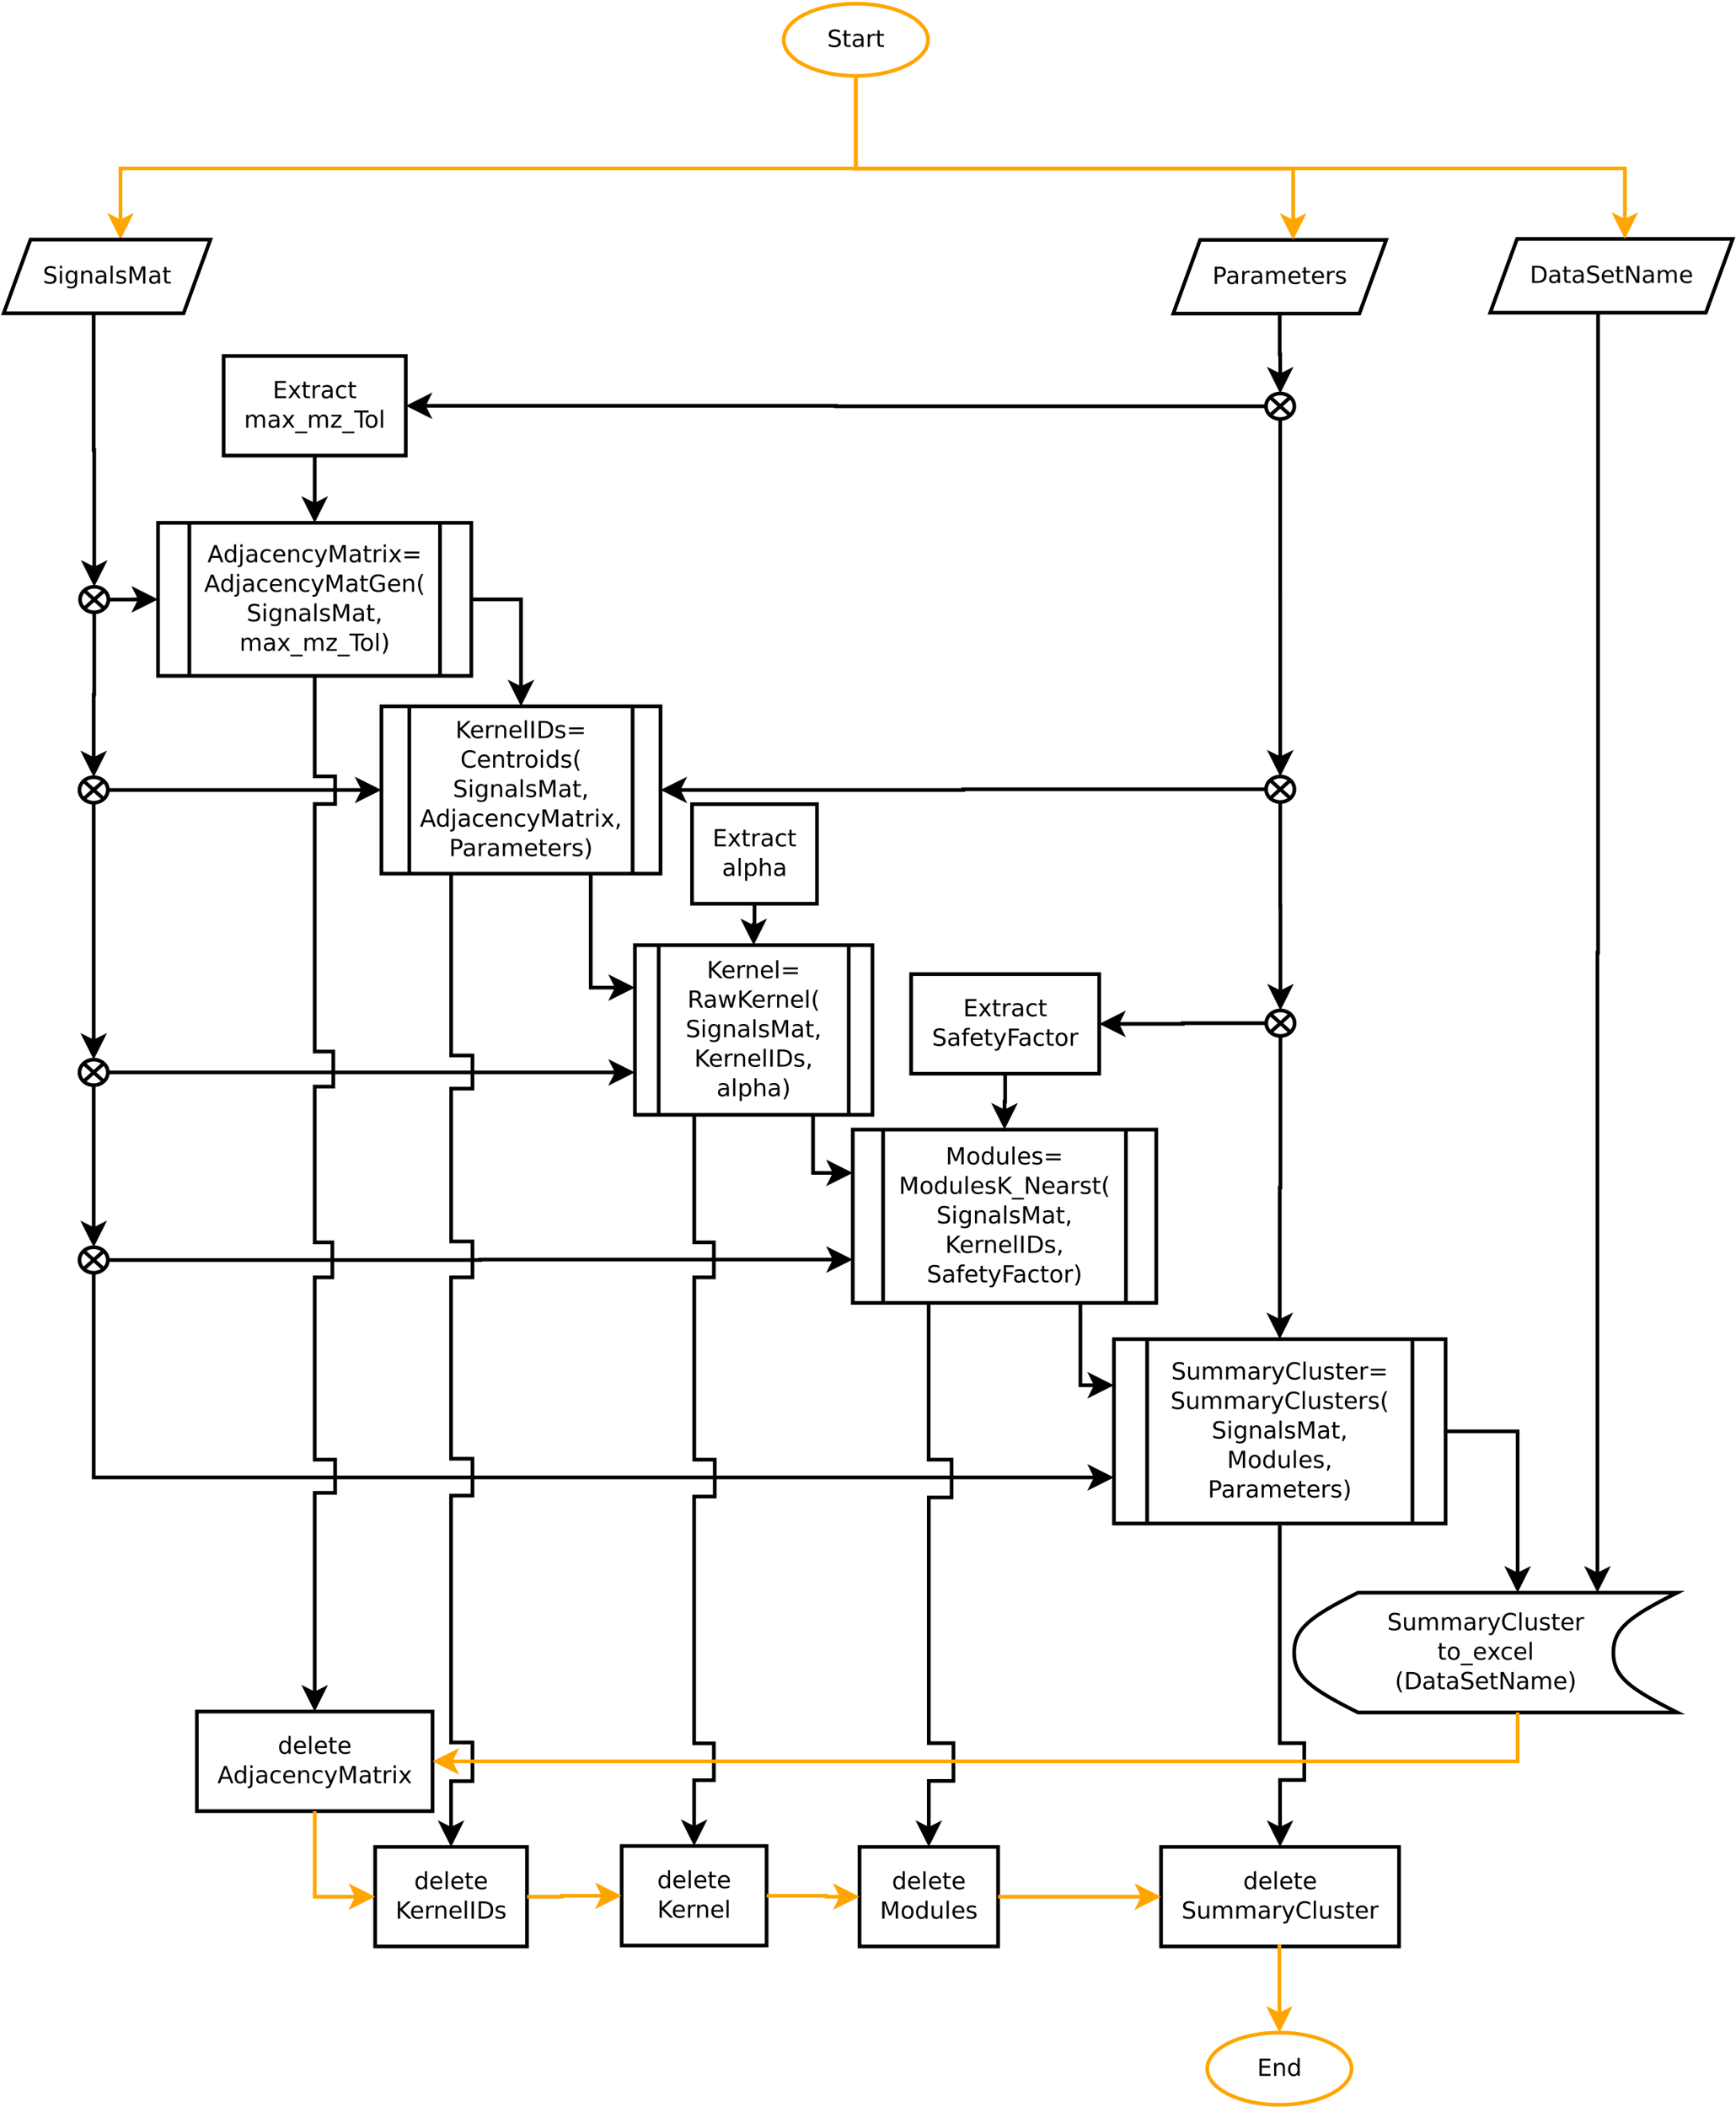 <?xml version="1.0" encoding="UTF-8"?>
<svg xmlns="http://www.w3.org/2000/svg" xmlns:xlink="http://www.w3.org/1999/xlink" width="942pt" height="1143pt" viewBox="0 0 942 1143" version="1.1">
<defs>
<g>
<symbol overflow="visible" id="glyph0-0">
<path style="stroke:none;" d="M 0.641 2.266 L 0.641 -9.016 L 7.031 -9.016 L 7.031 2.266 Z M 1.359 1.547 L 6.328 1.547 L 6.328 -8.297 L 1.359 -8.297 Z M 1.359 1.547 "/>
</symbol>
<symbol overflow="visible" id="glyph0-1">
<path style="stroke:none;" d="M 6.844 -9.016 L 6.844 -7.797 C 6.363 -8.023 5.91 -8.191 5.484 -8.297 C 5.066 -8.41 4.66 -8.469 4.266 -8.469 C 3.578 -8.469 3.047 -8.332 2.672 -8.062 C 2.297 -7.801 2.109 -7.426 2.109 -6.938 C 2.109 -6.52 2.234 -6.207 2.484 -6 C 2.734 -5.789 3.203 -5.625 3.891 -5.5 L 4.656 -5.344 C 5.594 -5.156 6.285 -4.836 6.734 -4.391 C 7.18 -3.941 7.406 -3.336 7.406 -2.578 C 7.406 -1.672 7.102 -0.984 6.5 -0.516 C 5.895 -0.047 5.008 0.188 3.844 0.188 C 3.395 0.188 2.922 0.133 2.422 0.031 C 1.93 -0.07 1.414 -0.219 0.875 -0.406 L 0.875 -1.719 C 1.395 -1.426 1.898 -1.207 2.391 -1.062 C 2.879 -0.914 3.363 -0.844 3.844 -0.844 C 4.562 -0.844 5.113 -0.984 5.5 -1.266 C 5.895 -1.547 6.094 -1.953 6.094 -2.484 C 6.094 -2.941 5.953 -3.297 5.672 -3.547 C 5.391 -3.805 4.926 -4.004 4.281 -4.141 L 3.516 -4.281 C 2.578 -4.469 1.895 -4.758 1.469 -5.156 C 1.051 -5.562 0.844 -6.117 0.844 -6.828 C 0.844 -7.66 1.133 -8.312 1.719 -8.781 C 2.301 -9.258 3.102 -9.5 4.125 -9.5 C 4.562 -9.5 5.004 -9.457 5.453 -9.375 C 5.91 -9.301 6.375 -9.18 6.844 -9.016 Z M 6.844 -9.016 "/>
</symbol>
<symbol overflow="visible" id="glyph0-2">
<path style="stroke:none;" d="M 2.344 -8.984 L 2.344 -7 L 4.719 -7 L 4.719 -6.109 L 2.344 -6.109 L 2.344 -2.312 C 2.344 -1.738 2.422 -1.367 2.578 -1.203 C 2.734 -1.047 3.051 -0.969 3.531 -0.969 L 4.719 -0.969 L 4.719 0 L 3.531 0 C 2.645 0 2.031 -0.164 1.688 -0.5 C 1.352 -0.832 1.188 -1.438 1.188 -2.312 L 1.188 -6.109 L 0.344 -6.109 L 0.344 -7 L 1.188 -7 L 1.188 -8.984 Z M 2.344 -8.984 "/>
</symbol>
<symbol overflow="visible" id="glyph0-3">
<path style="stroke:none;" d="M 4.391 -3.516 C 3.461 -3.516 2.816 -3.406 2.453 -3.188 C 2.098 -2.977 1.922 -2.617 1.922 -2.109 C 1.922 -1.703 2.051 -1.379 2.312 -1.141 C 2.582 -0.898 2.953 -0.781 3.422 -0.781 C 4.055 -0.781 4.566 -1.004 4.953 -1.453 C 5.336 -1.91 5.531 -2.516 5.531 -3.266 L 5.531 -3.516 Z M 6.672 -4 L 6.672 0 L 5.531 0 L 5.531 -1.062 C 5.27 -0.633 4.941 -0.316 4.547 -0.109 C 4.16 0.086 3.68 0.188 3.109 0.188 C 2.391 0.188 1.816 -0.016 1.391 -0.422 C 0.973 -0.828 0.766 -1.363 0.766 -2.031 C 0.766 -2.82 1.023 -3.414 1.547 -3.812 C 2.078 -4.219 2.867 -4.422 3.922 -4.422 L 5.531 -4.422 L 5.531 -4.531 C 5.531 -5.062 5.352 -5.469 5 -5.75 C 4.656 -6.039 4.172 -6.188 3.547 -6.188 C 3.141 -6.188 2.75 -6.141 2.375 -6.047 C 2 -5.953 1.633 -5.812 1.281 -5.625 L 1.281 -6.672 C 1.695 -6.836 2.102 -6.961 2.5 -7.047 C 2.895 -7.129 3.281 -7.172 3.656 -7.172 C 4.676 -7.172 5.43 -6.906 5.922 -6.375 C 6.422 -5.852 6.672 -5.062 6.672 -4 Z M 6.672 -4 "/>
</symbol>
<symbol overflow="visible" id="glyph0-4">
<path style="stroke:none;" d="M 5.266 -5.922 C 5.129 -5.992 4.984 -6.047 4.828 -6.078 C 4.68 -6.117 4.52 -6.141 4.344 -6.141 C 3.688 -6.141 3.18 -5.926 2.828 -5.5 C 2.484 -5.082 2.312 -4.477 2.312 -3.688 L 2.312 0 L 1.156 0 L 1.156 -7 L 2.312 -7 L 2.312 -5.906 C 2.562 -6.332 2.879 -6.648 3.266 -6.859 C 3.648 -7.066 4.117 -7.172 4.672 -7.172 C 4.754 -7.172 4.844 -7.164 4.938 -7.156 C 5.031 -7.145 5.133 -7.129 5.25 -7.109 Z M 5.266 -5.922 "/>
</symbol>
<symbol overflow="visible" id="glyph0-5">
<path style="stroke:none;" d="M 1.25 -9.328 L 7.156 -9.328 L 7.156 -8.266 L 2.516 -8.266 L 2.516 -5.5 L 6.953 -5.5 L 6.953 -4.438 L 2.516 -4.438 L 2.516 -1.062 L 7.266 -1.062 L 7.266 0 L 1.25 0 Z M 1.25 -9.328 "/>
</symbol>
<symbol overflow="visible" id="glyph0-6">
<path style="stroke:none;" d="M 7.016 -4.219 L 7.016 0 L 5.875 0 L 5.875 -4.188 C 5.875 -4.852 5.742 -5.348 5.484 -5.672 C 5.223 -6.004 4.836 -6.172 4.328 -6.172 C 3.703 -6.172 3.207 -5.973 2.844 -5.578 C 2.488 -5.18 2.312 -4.641 2.312 -3.953 L 2.312 0 L 1.156 0 L 1.156 -7 L 2.312 -7 L 2.312 -5.906 C 2.594 -6.332 2.914 -6.648 3.281 -6.859 C 3.656 -7.066 4.086 -7.172 4.578 -7.172 C 5.379 -7.172 5.984 -6.922 6.391 -6.422 C 6.805 -5.922 7.016 -5.188 7.016 -4.219 Z M 7.016 -4.219 "/>
</symbol>
<symbol overflow="visible" id="glyph0-7">
<path style="stroke:none;" d="M 5.812 -5.938 L 5.812 -9.719 L 6.953 -9.719 L 6.953 0 L 5.812 0 L 5.812 -1.047 C 5.57 -0.629 5.266 -0.316 4.891 -0.109 C 4.523 0.086 4.082 0.188 3.562 0.188 C 2.719 0.188 2.031 -0.148 1.5 -0.828 C 0.969 -1.504 0.703 -2.395 0.703 -3.5 C 0.703 -4.594 0.969 -5.477 1.5 -6.156 C 2.031 -6.832 2.719 -7.172 3.562 -7.172 C 4.082 -7.172 4.523 -7.066 4.891 -6.859 C 5.266 -6.66 5.57 -6.352 5.812 -5.938 Z M 1.891 -3.5 C 1.891 -2.645 2.062 -1.977 2.406 -1.5 C 2.758 -1.02 3.238 -0.781 3.844 -0.781 C 4.457 -0.781 4.938 -1.02 5.281 -1.5 C 5.633 -1.977 5.812 -2.645 5.812 -3.5 C 5.812 -4.344 5.633 -5.004 5.281 -5.484 C 4.938 -5.961 4.457 -6.203 3.844 -6.203 C 3.238 -6.203 2.758 -5.961 2.406 -5.484 C 2.062 -5.004 1.891 -4.344 1.891 -3.5 Z M 1.891 -3.5 "/>
</symbol>
<symbol overflow="visible" id="glyph0-8">
<path style="stroke:none;" d="M 2.516 -8.297 L 2.516 -1.031 L 4.047 -1.031 C 5.328 -1.031 6.266 -1.32 6.859 -1.906 C 7.461 -2.488 7.766 -3.41 7.766 -4.672 C 7.766 -5.922 7.461 -6.836 6.859 -7.422 C 6.266 -8.004 5.328 -8.297 4.047 -8.297 Z M 1.25 -9.328 L 3.844 -9.328 C 5.656 -9.328 6.984 -8.953 7.828 -8.203 C 8.672 -7.453 9.094 -6.273 9.094 -4.672 C 9.094 -3.066 8.664 -1.883 7.812 -1.125 C 6.969 -0.375 5.645 0 3.844 0 L 1.25 0 Z M 1.25 -9.328 "/>
</symbol>
<symbol overflow="visible" id="glyph0-9">
<path style="stroke:none;" d="M 7.188 -3.781 L 7.188 -3.219 L 1.906 -3.219 C 1.957 -2.426 2.195 -1.82 2.625 -1.406 C 3.051 -1 3.645 -0.797 4.406 -0.797 C 4.844 -0.797 5.27 -0.848 5.688 -0.953 C 6.102 -1.066 6.516 -1.227 6.922 -1.438 L 6.922 -0.359 C 6.516 -0.18 6.094 -0.047 5.656 0.047 C 5.219 0.141 4.781 0.188 4.344 0.188 C 3.219 0.188 2.328 -0.133 1.672 -0.781 C 1.023 -1.438 0.703 -2.32 0.703 -3.438 C 0.703 -4.582 1.008 -5.488 1.625 -6.156 C 2.25 -6.832 3.086 -7.172 4.141 -7.172 C 5.078 -7.172 5.816 -6.863 6.359 -6.25 C 6.91 -5.645 7.188 -4.82 7.188 -3.781 Z M 6.047 -4.125 C 6.035 -4.75 5.859 -5.25 5.516 -5.625 C 5.172 -6 4.719 -6.188 4.156 -6.188 C 3.508 -6.188 2.992 -6.004 2.609 -5.641 C 2.223 -5.285 2 -4.781 1.938 -4.125 Z M 6.047 -4.125 "/>
</symbol>
<symbol overflow="visible" id="glyph0-10">
<path style="stroke:none;" d="M 1.25 -9.328 L 2.953 -9.328 L 7.094 -1.531 L 7.094 -9.328 L 8.312 -9.328 L 8.312 0 L 6.609 0 L 2.484 -7.797 L 2.484 0 L 1.25 0 Z M 1.25 -9.328 "/>
</symbol>
<symbol overflow="visible" id="glyph0-11">
<path style="stroke:none;" d="M 6.656 -5.656 C 6.938 -6.164 7.273 -6.547 7.672 -6.797 C 8.078 -7.047 8.551 -7.172 9.094 -7.172 C 9.82 -7.172 10.383 -6.914 10.781 -6.406 C 11.176 -5.895 11.375 -5.164 11.375 -4.219 L 11.375 0 L 10.219 0 L 10.219 -4.188 C 10.219 -4.852 10.098 -5.348 9.859 -5.672 C 9.629 -6.004 9.27 -6.172 8.781 -6.172 C 8.188 -6.172 7.711 -5.973 7.359 -5.578 C 7.016 -5.18 6.844 -4.641 6.844 -3.953 L 6.844 0 L 5.688 0 L 5.688 -4.188 C 5.688 -4.863 5.566 -5.363 5.328 -5.688 C 5.098 -6.008 4.734 -6.172 4.234 -6.172 C 3.648 -6.172 3.18 -5.969 2.828 -5.562 C 2.484 -5.164 2.312 -4.629 2.312 -3.953 L 2.312 0 L 1.156 0 L 1.156 -7 L 2.312 -7 L 2.312 -5.906 C 2.582 -6.332 2.898 -6.648 3.266 -6.859 C 3.629 -7.066 4.062 -7.172 4.562 -7.172 C 5.07 -7.172 5.504 -7.039 5.859 -6.781 C 6.223 -6.52 6.488 -6.145 6.656 -5.656 Z M 6.656 -5.656 "/>
</symbol>
<symbol overflow="visible" id="glyph0-12">
<path style="stroke:none;" d="M 1.203 -7 L 2.359 -7 L 2.359 0 L 1.203 0 Z M 1.203 -9.719 L 2.359 -9.719 L 2.359 -8.266 L 1.203 -8.266 Z M 1.203 -9.719 "/>
</symbol>
<symbol overflow="visible" id="glyph0-13">
<path style="stroke:none;" d="M 5.812 -3.578 C 5.812 -4.41 5.641 -5.055 5.297 -5.516 C 4.953 -5.973 4.469 -6.203 3.844 -6.203 C 3.227 -6.203 2.75 -5.973 2.406 -5.516 C 2.062 -5.055 1.891 -4.41 1.891 -3.578 C 1.891 -2.754 2.062 -2.113 2.406 -1.656 C 2.75 -1.195 3.227 -0.969 3.844 -0.969 C 4.469 -0.969 4.953 -1.195 5.297 -1.656 C 5.641 -2.113 5.812 -2.754 5.812 -3.578 Z M 6.953 -0.875 C 6.953 0.32 6.688 1.207 6.156 1.781 C 5.633 2.363 4.828 2.656 3.734 2.656 C 3.328 2.656 2.945 2.625 2.594 2.562 C 2.238 2.508 1.891 2.422 1.547 2.297 L 1.547 1.172 C 1.891 1.359 2.223 1.492 2.547 1.578 C 2.879 1.672 3.219 1.719 3.562 1.719 C 4.312 1.719 4.875 1.52 5.25 1.125 C 5.625 0.727 5.812 0.133 5.812 -0.656 L 5.812 -1.234 C 5.57 -0.816 5.266 -0.504 4.891 -0.297 C 4.523 -0.098 4.082 0 3.562 0 C 2.707 0 2.016 -0.328 1.484 -0.984 C 0.961 -1.641 0.703 -2.504 0.703 -3.578 C 0.703 -4.66 0.961 -5.531 1.484 -6.188 C 2.016 -6.844 2.707 -7.172 3.562 -7.172 C 4.082 -7.172 4.523 -7.066 4.891 -6.859 C 5.266 -6.648 5.57 -6.344 5.812 -5.938 L 5.812 -7 L 6.953 -7 Z M 6.953 -0.875 "/>
</symbol>
<symbol overflow="visible" id="glyph0-14">
<path style="stroke:none;" d="M 1.203 -9.719 L 2.359 -9.719 L 2.359 0 L 1.203 0 Z M 1.203 -9.719 "/>
</symbol>
<symbol overflow="visible" id="glyph0-15">
<path style="stroke:none;" d="M 5.672 -6.797 L 5.672 -5.703 C 5.348 -5.867 5.008 -5.992 4.656 -6.078 C 4.301 -6.16 3.938 -6.203 3.562 -6.203 C 3 -6.203 2.57 -6.113 2.281 -5.938 C 2 -5.77 1.859 -5.508 1.859 -5.156 C 1.859 -4.883 1.957 -4.672 2.156 -4.516 C 2.363 -4.367 2.773 -4.227 3.391 -4.094 L 3.781 -4 C 4.602 -3.832 5.188 -3.586 5.531 -3.266 C 5.875 -2.941 6.047 -2.5 6.047 -1.938 C 6.047 -1.281 5.785 -0.758 5.266 -0.375 C 4.754 0 4.051 0.188 3.156 0.188 C 2.781 0.188 2.391 0.148 1.984 0.078 C 1.578 0.004 1.145 -0.102 0.688 -0.25 L 0.688 -1.438 C 1.113 -1.219 1.531 -1.051 1.938 -0.938 C 2.352 -0.832 2.766 -0.781 3.172 -0.781 C 3.711 -0.781 4.129 -0.875 4.422 -1.062 C 4.711 -1.25 4.859 -1.508 4.859 -1.844 C 4.859 -2.156 4.754 -2.395 4.547 -2.562 C 4.336 -2.727 3.875 -2.891 3.156 -3.047 L 2.766 -3.141 C 2.047 -3.285 1.531 -3.516 1.219 -3.828 C 0.906 -4.141 0.75 -4.566 0.75 -5.109 C 0.75 -5.766 0.977 -6.27 1.438 -6.625 C 1.906 -6.988 2.57 -7.172 3.438 -7.172 C 3.852 -7.172 4.25 -7.141 4.625 -7.078 C 5 -7.016 5.348 -6.922 5.672 -6.797 Z M 5.672 -6.797 "/>
</symbol>
<symbol overflow="visible" id="glyph0-16">
<path style="stroke:none;" d="M 1.25 -9.328 L 3.141 -9.328 L 5.516 -2.984 L 7.906 -9.328 L 9.797 -9.328 L 9.797 0 L 8.562 0 L 8.562 -8.188 L 6.156 -1.797 L 4.891 -1.797 L 2.484 -8.188 L 2.484 0 L 1.25 0 Z M 1.25 -9.328 "/>
</symbol>
<symbol overflow="visible" id="glyph0-17">
<path style="stroke:none;" d="M 2.516 -8.297 L 2.516 -4.781 L 4.109 -4.781 C 4.691 -4.781 5.145 -4.93 5.469 -5.234 C 5.789 -5.547 5.953 -5.984 5.953 -6.547 C 5.953 -7.098 5.789 -7.523 5.469 -7.828 C 5.145 -8.141 4.691 -8.297 4.109 -8.297 Z M 1.25 -9.328 L 4.109 -9.328 C 5.148 -9.328 5.938 -9.086 6.469 -8.609 C 7.008 -8.141 7.281 -7.453 7.281 -6.547 C 7.281 -5.617 7.008 -4.922 6.469 -4.453 C 5.938 -3.984 5.148 -3.75 4.109 -3.75 L 2.516 -3.75 L 2.516 0 L 1.25 0 Z M 1.25 -9.328 "/>
</symbol>
<symbol overflow="visible" id="glyph0-18">
<path style="stroke:none;" d="M 7.016 -7 L 4.5 -3.594 L 7.156 0 L 5.797 0 L 3.766 -2.75 L 1.719 0 L 0.375 0 L 3.094 -3.656 L 0.594 -7 L 1.953 -7 L 3.812 -4.5 L 5.672 -7 Z M 7.016 -7 "/>
</symbol>
<symbol overflow="visible" id="glyph0-19">
<path style="stroke:none;" d="M 6.25 -6.734 L 6.25 -5.656 C 5.914 -5.832 5.586 -5.961 5.266 -6.047 C 4.941 -6.141 4.613 -6.188 4.281 -6.188 C 3.531 -6.188 2.945 -5.953 2.531 -5.484 C 2.125 -5.016 1.922 -4.352 1.922 -3.5 C 1.922 -2.645 2.125 -1.977 2.531 -1.5 C 2.945 -1.031 3.531 -0.797 4.281 -0.797 C 4.613 -0.797 4.941 -0.836 5.266 -0.922 C 5.586 -1.016 5.914 -1.148 6.25 -1.328 L 6.25 -0.266 C 5.926 -0.117 5.594 -0.008 5.25 0.062 C 4.906 0.145 4.539 0.188 4.156 0.188 C 3.094 0.188 2.25 -0.145 1.625 -0.812 C 1.008 -1.477 0.703 -2.375 0.703 -3.5 C 0.703 -4.633 1.016 -5.531 1.641 -6.188 C 2.273 -6.844 3.133 -7.172 4.219 -7.172 C 4.57 -7.172 4.914 -7.133 5.25 -7.062 C 5.594 -6.988 5.926 -6.879 6.25 -6.734 Z M 6.25 -6.734 "/>
</symbol>
<symbol overflow="visible" id="glyph0-20">
<path style="stroke:none;" d="M 6.516 2.125 L 6.516 3.016 L -0.125 3.016 L -0.125 2.125 Z M 6.516 2.125 "/>
</symbol>
<symbol overflow="visible" id="glyph0-21">
<path style="stroke:none;" d="M 0.703 -7 L 6.172 -7 L 6.172 -5.953 L 1.844 -0.922 L 6.172 -0.922 L 6.172 0 L 0.547 0 L 0.547 -1.047 L 4.875 -6.078 L 0.703 -6.078 Z M 0.703 -7 "/>
</symbol>
<symbol overflow="visible" id="glyph0-22">
<path style="stroke:none;" d="M -0.031 -9.328 L 7.859 -9.328 L 7.859 -8.266 L 4.547 -8.266 L 4.547 0 L 3.281 0 L 3.281 -8.266 L -0.031 -8.266 Z M -0.031 -9.328 "/>
</symbol>
<symbol overflow="visible" id="glyph0-23">
<path style="stroke:none;" d="M 3.922 -6.188 C 3.305 -6.188 2.816 -5.945 2.453 -5.469 C 2.098 -4.988 1.922 -4.332 1.922 -3.5 C 1.922 -2.656 2.098 -1.992 2.453 -1.516 C 2.805 -1.035 3.297 -0.797 3.922 -0.797 C 4.535 -0.797 5.02 -1.035 5.375 -1.516 C 5.727 -2.004 5.906 -2.664 5.906 -3.5 C 5.906 -4.32 5.727 -4.973 5.375 -5.453 C 5.02 -5.941 4.535 -6.188 3.922 -6.188 Z M 3.922 -7.172 C 4.922 -7.172 5.703 -6.844 6.266 -6.188 C 6.836 -5.539 7.125 -4.645 7.125 -3.5 C 7.125 -2.352 6.836 -1.453 6.266 -0.797 C 5.703 -0.141 4.922 0.188 3.922 0.188 C 2.91 0.188 2.117 -0.141 1.547 -0.797 C 0.984 -1.453 0.703 -2.352 0.703 -3.5 C 0.703 -4.645 0.984 -5.539 1.547 -6.188 C 2.117 -6.844 2.91 -7.172 3.922 -7.172 Z M 3.922 -7.172 "/>
</symbol>
<symbol overflow="visible" id="glyph0-24">
<path style="stroke:none;" d="M 4.375 -8.078 L 2.656 -3.438 L 6.094 -3.438 Z M 3.656 -9.328 L 5.094 -9.328 L 8.641 0 L 7.328 0 L 6.484 -2.391 L 2.281 -2.391 L 1.438 0 L 0.094 0 Z M 3.656 -9.328 "/>
</symbol>
<symbol overflow="visible" id="glyph0-25">
<path style="stroke:none;" d="M 1.203 -7 L 2.359 -7 L 2.359 0.125 C 2.359 1.02 2.188 1.664 1.844 2.062 C 1.508 2.457 0.961 2.656 0.203 2.656 L -0.234 2.656 L -0.234 1.688 L 0.078 1.688 C 0.516 1.688 0.812 1.582 0.969 1.375 C 1.125 1.176 1.203 0.758 1.203 0.125 Z M 1.203 -9.719 L 2.359 -9.719 L 2.359 -8.266 L 1.203 -8.266 Z M 1.203 -9.719 "/>
</symbol>
<symbol overflow="visible" id="glyph0-26">
<path style="stroke:none;" d="M 4.125 0.656 C 3.789 1.488 3.469 2.031 3.156 2.281 C 2.852 2.531 2.445 2.656 1.938 2.656 L 1.016 2.656 L 1.016 1.703 L 1.688 1.703 C 2 1.703 2.242 1.625 2.422 1.469 C 2.598 1.32 2.789 0.969 3 0.406 L 3.219 -0.109 L 0.375 -7 L 1.594 -7 L 3.781 -1.531 L 5.969 -7 L 7.188 -7 Z M 4.125 0.656 "/>
</symbol>
<symbol overflow="visible" id="glyph0-27">
<path style="stroke:none;" d="M 1.359 -5.812 L 9.359 -5.812 L 9.359 -4.766 L 1.359 -4.766 Z M 1.359 -3.266 L 9.359 -3.266 L 9.359 -2.203 L 1.359 -2.203 Z M 1.359 -3.266 "/>
</symbol>
<symbol overflow="visible" id="glyph0-28">
<path style="stroke:none;" d="M 7.609 -1.328 L 7.609 -3.844 L 5.562 -3.844 L 5.562 -4.875 L 8.859 -4.875 L 8.859 -0.875 C 8.379 -0.52 7.844 -0.254 7.25 -0.078 C 6.664 0.098 6.039 0.188 5.375 0.188 C 3.914 0.188 2.773 -0.238 1.953 -1.094 C 1.129 -1.945 0.719 -3.133 0.719 -4.656 C 0.719 -6.176 1.129 -7.363 1.953 -8.219 C 2.773 -9.07 3.914 -9.5 5.375 -9.5 C 5.977 -9.5 6.551 -9.422 7.094 -9.266 C 7.645 -9.117 8.156 -8.898 8.625 -8.609 L 8.625 -7.266 C 8.156 -7.66 7.656 -7.957 7.125 -8.156 C 6.602 -8.352 6.055 -8.453 5.484 -8.453 C 4.336 -8.453 3.477 -8.133 2.906 -7.5 C 2.332 -6.863 2.047 -5.914 2.047 -4.656 C 2.047 -3.395 2.332 -2.445 2.906 -1.812 C 3.477 -1.176 4.336 -0.859 5.484 -0.859 C 5.93 -0.859 6.328 -0.895 6.672 -0.969 C 7.023 -1.051 7.336 -1.172 7.609 -1.328 Z M 7.609 -1.328 "/>
</symbol>
<symbol overflow="visible" id="glyph0-29">
<path style="stroke:none;" d="M 3.969 -9.703 C 3.406 -8.742 2.988 -7.797 2.719 -6.859 C 2.445 -5.93 2.312 -4.984 2.312 -4.016 C 2.312 -3.055 2.445 -2.102 2.719 -1.156 C 3 -0.219 3.414 0.727 3.969 1.688 L 2.969 1.688 C 2.344 0.707 1.875 -0.254 1.562 -1.203 C 1.25 -2.148 1.094 -3.086 1.094 -4.016 C 1.094 -4.941 1.25 -5.875 1.562 -6.812 C 1.875 -7.758 2.344 -8.723 2.969 -9.703 Z M 3.969 -9.703 "/>
</symbol>
<symbol overflow="visible" id="glyph0-30">
<path style="stroke:none;" d="M 1.5 -1.594 L 2.812 -1.594 L 2.812 -0.516 L 1.797 1.484 L 0.984 1.484 L 1.5 -0.516 Z M 1.5 -1.594 "/>
</symbol>
<symbol overflow="visible" id="glyph0-31">
<path style="stroke:none;" d="M 1.031 -9.703 L 2.031 -9.703 C 2.656 -8.723 3.117 -7.758 3.422 -6.812 C 3.734 -5.875 3.891 -4.941 3.891 -4.016 C 3.891 -3.086 3.734 -2.148 3.422 -1.203 C 3.117 -0.254 2.656 0.707 2.031 1.688 L 1.031 1.688 C 1.582 0.727 1.992 -0.219 2.266 -1.156 C 2.535 -2.102 2.672 -3.055 2.672 -4.016 C 2.672 -4.984 2.535 -5.93 2.266 -6.859 C 1.992 -7.797 1.582 -8.742 1.031 -9.703 Z M 1.031 -9.703 "/>
</symbol>
<symbol overflow="visible" id="glyph0-32">
<path style="stroke:none;" d="M 1.25 -9.328 L 2.516 -9.328 L 2.516 -5.391 L 6.703 -9.328 L 8.328 -9.328 L 3.703 -4.984 L 8.656 0 L 7 0 L 2.516 -4.5 L 2.516 0 L 1.25 0 Z M 1.25 -9.328 "/>
</symbol>
<symbol overflow="visible" id="glyph0-33">
<path style="stroke:none;" d="M 1.25 -9.328 L 2.516 -9.328 L 2.516 0 L 1.25 0 Z M 1.25 -9.328 "/>
</symbol>
<symbol overflow="visible" id="glyph0-34">
<path style="stroke:none;" d="M 8.234 -8.609 L 8.234 -7.281 C 7.816 -7.676 7.363 -7.969 6.875 -8.156 C 6.395 -8.352 5.883 -8.453 5.344 -8.453 C 4.281 -8.453 3.461 -8.125 2.891 -7.469 C 2.328 -6.82 2.047 -5.883 2.047 -4.656 C 2.047 -3.426 2.328 -2.484 2.891 -1.828 C 3.461 -1.18 4.281 -0.859 5.344 -0.859 C 5.883 -0.859 6.395 -0.953 6.875 -1.141 C 7.363 -1.336 7.816 -1.633 8.234 -2.031 L 8.234 -0.719 C 7.797 -0.414 7.328 -0.188 6.828 -0.031 C 6.336 0.113 5.82 0.188 5.281 0.188 C 3.863 0.188 2.75 -0.242 1.938 -1.109 C 1.125 -1.973 0.719 -3.156 0.719 -4.656 C 0.719 -6.156 1.125 -7.336 1.938 -8.203 C 2.75 -9.066 3.863 -9.5 5.281 -9.5 C 5.832 -9.5 6.352 -9.422 6.844 -9.266 C 7.344 -9.117 7.805 -8.898 8.234 -8.609 Z M 8.234 -8.609 "/>
</symbol>
<symbol overflow="visible" id="glyph0-35">
<path style="stroke:none;" d="M 5.688 -4.375 C 5.957 -4.281 6.219 -4.082 6.469 -3.781 C 6.727 -3.488 6.984 -3.078 7.234 -2.547 L 8.516 0 L 7.172 0 L 5.969 -2.391 C 5.664 -3.016 5.367 -3.426 5.078 -3.625 C 4.785 -3.832 4.391 -3.938 3.891 -3.938 L 2.516 -3.938 L 2.516 0 L 1.25 0 L 1.25 -9.328 L 4.109 -9.328 C 5.172 -9.328 5.961 -9.102 6.484 -8.656 C 7.016 -8.207 7.281 -7.535 7.281 -6.641 C 7.281 -6.055 7.141 -5.566 6.859 -5.172 C 6.586 -4.785 6.195 -4.52 5.688 -4.375 Z M 2.516 -8.297 L 2.516 -4.984 L 4.109 -4.984 C 4.711 -4.984 5.172 -5.125 5.484 -5.406 C 5.797 -5.688 5.953 -6.098 5.953 -6.641 C 5.953 -7.18 5.797 -7.594 5.484 -7.875 C 5.172 -8.156 4.711 -8.297 4.109 -8.297 Z M 2.516 -8.297 "/>
</symbol>
<symbol overflow="visible" id="glyph0-36">
<path style="stroke:none;" d="M 0.531 -7 L 1.688 -7 L 3.125 -1.531 L 4.562 -7 L 5.906 -7 L 7.344 -1.531 L 8.781 -7 L 9.922 -7 L 8.094 0 L 6.734 0 L 5.234 -5.734 L 3.719 0 L 2.375 0 Z M 0.531 -7 "/>
</symbol>
<symbol overflow="visible" id="glyph0-37">
<path style="stroke:none;" d="M 2.312 -1.047 L 2.312 2.656 L 1.156 2.656 L 1.156 -7 L 2.312 -7 L 2.312 -5.938 C 2.562 -6.352 2.867 -6.66 3.234 -6.859 C 3.598 -7.066 4.039 -7.172 4.562 -7.172 C 5.406 -7.172 6.094 -6.832 6.625 -6.156 C 7.156 -5.477 7.422 -4.594 7.422 -3.5 C 7.422 -2.395 7.156 -1.504 6.625 -0.828 C 6.094 -0.148 5.406 0.188 4.562 0.188 C 4.039 0.188 3.598 0.086 3.234 -0.109 C 2.867 -0.316 2.562 -0.629 2.312 -1.047 Z M 6.234 -3.5 C 6.234 -4.344 6.055 -5.004 5.703 -5.484 C 5.359 -5.961 4.883 -6.203 4.281 -6.203 C 3.664 -6.203 3.18 -5.961 2.828 -5.484 C 2.484 -5.004 2.312 -4.344 2.312 -3.5 C 2.312 -2.645 2.484 -1.977 2.828 -1.5 C 3.18 -1.02 3.664 -0.781 4.281 -0.781 C 4.883 -0.781 5.359 -1.02 5.703 -1.5 C 6.055 -1.977 6.234 -2.645 6.234 -3.5 Z M 6.234 -3.5 "/>
</symbol>
<symbol overflow="visible" id="glyph0-38">
<path style="stroke:none;" d="M 7.016 -4.219 L 7.016 0 L 5.875 0 L 5.875 -4.188 C 5.875 -4.852 5.742 -5.348 5.484 -5.672 C 5.223 -6.004 4.836 -6.172 4.328 -6.172 C 3.703 -6.172 3.207 -5.973 2.844 -5.578 C 2.488 -5.18 2.312 -4.641 2.312 -3.953 L 2.312 0 L 1.156 0 L 1.156 -9.719 L 2.312 -9.719 L 2.312 -5.906 C 2.594 -6.332 2.914 -6.648 3.281 -6.859 C 3.656 -7.066 4.086 -7.172 4.578 -7.172 C 5.379 -7.172 5.984 -6.922 6.391 -6.422 C 6.805 -5.922 7.016 -5.188 7.016 -4.219 Z M 7.016 -4.219 "/>
</symbol>
<symbol overflow="visible" id="glyph0-39">
<path style="stroke:none;" d="M 1.094 -2.766 L 1.094 -7 L 2.234 -7 L 2.234 -2.812 C 2.234 -2.145 2.363 -1.645 2.625 -1.312 C 2.883 -0.977 3.27 -0.812 3.781 -0.812 C 4.406 -0.812 4.895 -1.008 5.25 -1.406 C 5.613 -1.801 5.797 -2.344 5.797 -3.031 L 5.797 -7 L 6.953 -7 L 6.953 0 L 5.797 0 L 5.797 -1.078 C 5.516 -0.648 5.191 -0.332 4.828 -0.125 C 4.461 0.082 4.035 0.188 3.547 0.188 C 2.742 0.188 2.133 -0.062 1.719 -0.562 C 1.301 -1.062 1.094 -1.797 1.094 -2.766 Z M 3.984 -7.172 Z M 3.984 -7.172 "/>
</symbol>
<symbol overflow="visible" id="glyph0-40">
<path style="stroke:none;" d="M 4.75 -9.719 L 4.75 -8.766 L 3.656 -8.766 C 3.238 -8.766 2.945 -8.68 2.781 -8.516 C 2.625 -8.348 2.547 -8.047 2.547 -7.609 L 2.547 -7 L 4.438 -7 L 4.438 -6.109 L 2.547 -6.109 L 2.547 0 L 1.391 0 L 1.391 -6.109 L 0.297 -6.109 L 0.297 -7 L 1.391 -7 L 1.391 -7.484 C 1.391 -8.266 1.57 -8.832 1.938 -9.188 C 2.301 -9.539 2.875 -9.719 3.656 -9.719 Z M 4.75 -9.719 "/>
</symbol>
<symbol overflow="visible" id="glyph0-41">
<path style="stroke:none;" d="M 1.25 -9.328 L 6.609 -9.328 L 6.609 -8.266 L 2.516 -8.266 L 2.516 -5.516 L 6.219 -5.516 L 6.219 -4.453 L 2.516 -4.453 L 2.516 0 L 1.25 0 Z M 1.25 -9.328 "/>
</symbol>
</g>
</defs>
<g id="surface299438">
<rect x="0" y="0" width="942" height="1143" style="fill:rgb(100%,100%,100%);fill-opacity:1;stroke:none;"/>
<path style="fill-rule:evenodd;fill:rgb(100%,100%,100%);fill-opacity:1;stroke-width:0.1;stroke-linecap:butt;stroke-linejoin:miter;stroke:rgb(100%,64.706%,0%);stroke-opacity:1;stroke-miterlimit:10;" d="M 25.39 7.524 C 25.39 8.064 24.513 8.503 23.432 8.503 C 22.351 8.503 21.475 8.064 21.475 7.524 C 21.475 6.983 22.351 6.545 23.432 6.545 C 24.513 6.545 25.39 6.983 25.39 7.524 " transform="matrix(20,0,0,20,-4.242,-128.9)"/>
<g style="fill:rgb(0%,0%,0%);fill-opacity:1;">
  <use xlink:href="#glyph0-1" x="448.859" y="25.463"/>
  <use xlink:href="#glyph0-2" x="456.915" y="25.463"/>
  <use xlink:href="#glyph0-3" x="461.915" y="25.463"/>
  <use xlink:href="#glyph0-4" x="469.693" y="25.463"/>
  <use xlink:href="#glyph0-2" x="474.97" y="25.463"/>
</g>
<path style="fill:none;stroke-width:0.1;stroke-linecap:butt;stroke-linejoin:miter;stroke:rgb(100%,64.706%,0%);stroke-opacity:1;stroke-miterlimit:10;" d="M 23.432 8.503 L 23.432 11.013 L 3.481 11.013 L 3.481 12.455 " transform="matrix(20,0,0,20,-4.242,-128.9)"/>
<path style="fill-rule:evenodd;fill:rgb(100%,64.706%,0%);fill-opacity:1;stroke-width:0.1;stroke-linecap:butt;stroke-linejoin:miter;stroke:rgb(100%,64.706%,0%);stroke-opacity:1;stroke-miterlimit:10;" d="M 3.481 12.83 L 3.231 12.33 L 3.481 12.455 L 3.731 12.33 Z M 3.481 12.83 " transform="matrix(20,0,0,20,-4.242,-128.9)"/>
<path style="fill-rule:evenodd;fill:rgb(100%,100%,100%);fill-opacity:1;stroke-width:0.1;stroke-linecap:butt;stroke-linejoin:miter;stroke:rgb(100%,64.706%,0%);stroke-opacity:1;stroke-miterlimit:10;" d="M 36.881 62.549 C 36.881 63.089 36.005 63.528 34.924 63.528 C 33.842 63.528 32.966 63.089 32.966 62.549 C 32.966 62.008 33.842 61.57 34.924 61.57 C 36.005 61.57 36.881 62.008 36.881 62.549 " transform="matrix(20,0,0,20,-4.242,-128.9)"/>
<g style="fill:rgb(0%,0%,0%);fill-opacity:1;">
  <use xlink:href="#glyph0-5" x="682.16" y="1125.963"/>
  <use xlink:href="#glyph0-6" x="690.216" y="1125.963"/>
  <use xlink:href="#glyph0-7" x="698.271" y="1125.963"/>
</g>
<path style="fill-rule:evenodd;fill:rgb(100%,100%,100%);fill-opacity:1;stroke-width:0.1;stroke-linecap:butt;stroke-linejoin:miter;stroke:rgb(0%,0%,0%);stroke-opacity:1;stroke-miterlimit:10;" d="M 41.372 12.925 L 47.223 12.925 L 46.495 14.925 L 40.644 14.925 Z M 41.372 12.925 " transform="matrix(20,0,0,20,-4.242,-128.9)"/>
<g style="fill:rgb(0%,0%,0%);fill-opacity:1;">
  <use xlink:href="#glyph0-8" x="830.129" y="153.486"/>
  <use xlink:href="#glyph0-3" x="839.851" y="153.486"/>
  <use xlink:href="#glyph0-2" x="847.629" y="153.486"/>
  <use xlink:href="#glyph0-3" x="852.629" y="153.486"/>
  <use xlink:href="#glyph0-1" x="860.407" y="153.486"/>
  <use xlink:href="#glyph0-9" x="868.462" y="153.486"/>
  <use xlink:href="#glyph0-2" x="876.24" y="153.486"/>
  <use xlink:href="#glyph0-10" x="881.24" y="153.486"/>
  <use xlink:href="#glyph0-3" x="890.684" y="153.486"/>
  <use xlink:href="#glyph0-11" x="898.462" y="153.486"/>
  <use xlink:href="#glyph0-9" x="910.962" y="153.486"/>
</g>
<path style="fill-rule:evenodd;fill:rgb(100%,100%,100%);fill-opacity:1;stroke-width:0.1;stroke-linecap:butt;stroke-linejoin:miter;stroke:rgb(0%,0%,0%);stroke-opacity:1;stroke-miterlimit:10;" d="M 1.04 12.942 L 5.921 12.942 L 5.193 14.942 L 0.312 14.942 Z M 1.04 12.942 " transform="matrix(20,0,0,20,-4.242,-128.9)"/>
<g style="fill:rgb(0%,0%,0%);fill-opacity:1;">
  <use xlink:href="#glyph0-1" x="23.246" y="153.818"/>
  <use xlink:href="#glyph0-12" x="31.302" y="153.818"/>
  <use xlink:href="#glyph0-13" x="34.913" y="153.818"/>
  <use xlink:href="#glyph0-6" x="42.968" y="153.818"/>
  <use xlink:href="#glyph0-3" x="51.024" y="153.818"/>
  <use xlink:href="#glyph0-14" x="58.802" y="153.818"/>
  <use xlink:href="#glyph0-15" x="62.413" y="153.818"/>
  <use xlink:href="#glyph0-16" x="69.079" y="153.818"/>
  <use xlink:href="#glyph0-3" x="80.191" y="153.818"/>
  <use xlink:href="#glyph0-2" x="87.968" y="153.818"/>
</g>
<path style="fill-rule:evenodd;fill:rgb(100%,100%,100%);fill-opacity:1;stroke-width:0.1;stroke-linecap:butt;stroke-linejoin:miter;stroke:rgb(0%,0%,0%);stroke-opacity:1;stroke-miterlimit:10;" d="M 32.773 12.95 L 37.822 12.95 L 37.094 14.95 L 32.045 14.95 Z M 32.773 12.95 " transform="matrix(20,0,0,20,-4.242,-128.9)"/>
<g style="fill:rgb(0%,0%,0%);fill-opacity:1;">
  <use xlink:href="#glyph0-17" x="657.902" y="153.986"/>
  <use xlink:href="#glyph0-3" x="665.125" y="153.986"/>
  <use xlink:href="#glyph0-4" x="672.902" y="153.986"/>
  <use xlink:href="#glyph0-3" x="678.18" y="153.986"/>
  <use xlink:href="#glyph0-11" x="685.958" y="153.986"/>
  <use xlink:href="#glyph0-9" x="698.458" y="153.986"/>
  <use xlink:href="#glyph0-2" x="706.236" y="153.986"/>
  <use xlink:href="#glyph0-9" x="711.236" y="153.986"/>
  <use xlink:href="#glyph0-4" x="719.013" y="153.986"/>
  <use xlink:href="#glyph0-15" x="724.291" y="153.986"/>
</g>
<path style="fill-rule:evenodd;fill:rgb(100%,100%,100%);fill-opacity:1;stroke-width:0.1;stroke-linecap:butt;stroke-linejoin:miter;stroke:rgb(0%,0%,0%);stroke-opacity:1;stroke-miterlimit:10;" d="M 6.279 16.1 L 11.221 16.1 L 11.221 18.8 L 6.279 18.8 Z M 6.279 16.1 " transform="matrix(20,0,0,20,-4.242,-128.9)"/>
<g style="fill:rgb(0%,0%,0%);fill-opacity:1;">
  <use xlink:href="#glyph0-5" x="147.984" y="215.986"/>
  <use xlink:href="#glyph0-18" x="156.04" y="215.986"/>
  <use xlink:href="#glyph0-2" x="163.54" y="215.986"/>
  <use xlink:href="#glyph0-4" x="168.54" y="215.986"/>
  <use xlink:href="#glyph0-3" x="173.818" y="215.986"/>
  <use xlink:href="#glyph0-19" x="181.595" y="215.986"/>
  <use xlink:href="#glyph0-2" x="188.54" y="215.986"/>
</g>
<g style="fill:rgb(0%,0%,0%);fill-opacity:1;">
  <use xlink:href="#glyph0-11" x="132.438" y="231.986"/>
  <use xlink:href="#glyph0-3" x="144.938" y="231.986"/>
  <use xlink:href="#glyph0-18" x="152.715" y="231.986"/>
  <use xlink:href="#glyph0-20" x="160.215" y="231.986"/>
  <use xlink:href="#glyph0-11" x="166.604" y="231.986"/>
  <use xlink:href="#glyph0-21" x="179.104" y="231.986"/>
  <use xlink:href="#glyph0-20" x="185.771" y="231.986"/>
  <use xlink:href="#glyph0-22" x="192.16" y="231.986"/>
  <use xlink:href="#glyph0-23" x="197.715" y="231.986"/>
  <use xlink:href="#glyph0-14" x="205.493" y="231.986"/>
</g>
<path style="fill-rule:evenodd;fill:rgb(100%,100%,100%);fill-opacity:1;stroke-width:0.1;stroke-linecap:butt;stroke-linejoin:miter;stroke:rgb(0%,0%,0%);stroke-opacity:1;stroke-miterlimit:10;" d="M 4.5 20.625 L 13 20.625 L 13 24.775 L 4.5 24.775 Z M 4.5 20.625 " transform="matrix(20,0,0,20,-4.242,-128.9)"/>
<path style="fill:none;stroke-width:0.1;stroke-linecap:butt;stroke-linejoin:miter;stroke:rgb(0%,0%,0%);stroke-opacity:1;stroke-miterlimit:10;" d="M 5.35 20.625 L 5.35 24.775 " transform="matrix(20,0,0,20,-4.242,-128.9)"/>
<path style="fill:none;stroke-width:0.1;stroke-linecap:butt;stroke-linejoin:miter;stroke:rgb(0%,0%,0%);stroke-opacity:1;stroke-miterlimit:10;" d="M 12.15 20.625 L 12.15 24.775 " transform="matrix(20,0,0,20,-4.242,-128.9)"/>
<g style="fill:rgb(0%,0%,0%);fill-opacity:1;">
  <use xlink:href="#glyph0-24" x="112.574" y="304.986"/>
  <use xlink:href="#glyph0-7" x="121.185" y="304.986"/>
  <use xlink:href="#glyph0-25" x="129.241" y="304.986"/>
  <use xlink:href="#glyph0-3" x="132.852" y="304.986"/>
  <use xlink:href="#glyph0-19" x="140.63" y="304.986"/>
  <use xlink:href="#glyph0-9" x="147.574" y="304.986"/>
  <use xlink:href="#glyph0-6" x="155.352" y="304.986"/>
  <use xlink:href="#glyph0-19" x="163.408" y="304.986"/>
  <use xlink:href="#glyph0-26" x="170.352" y="304.986"/>
  <use xlink:href="#glyph0-16" x="177.852" y="304.986"/>
  <use xlink:href="#glyph0-3" x="188.963" y="304.986"/>
  <use xlink:href="#glyph0-2" x="196.741" y="304.986"/>
  <use xlink:href="#glyph0-4" x="201.741" y="304.986"/>
  <use xlink:href="#glyph0-12" x="207.019" y="304.986"/>
  <use xlink:href="#glyph0-18" x="210.63" y="304.986"/>
  <use xlink:href="#glyph0-27" x="218.13" y="304.986"/>
</g>
<g style="fill:rgb(0%,0%,0%);fill-opacity:1;">
  <use xlink:href="#glyph0-24" x="110.758" y="320.986"/>
  <use xlink:href="#glyph0-7" x="119.369" y="320.986"/>
  <use xlink:href="#glyph0-25" x="127.424" y="320.986"/>
  <use xlink:href="#glyph0-3" x="131.036" y="320.986"/>
  <use xlink:href="#glyph0-19" x="138.813" y="320.986"/>
  <use xlink:href="#glyph0-9" x="145.758" y="320.986"/>
  <use xlink:href="#glyph0-6" x="153.536" y="320.986"/>
  <use xlink:href="#glyph0-19" x="161.591" y="320.986"/>
  <use xlink:href="#glyph0-26" x="168.536" y="320.986"/>
  <use xlink:href="#glyph0-16" x="176.036" y="320.986"/>
  <use xlink:href="#glyph0-3" x="187.147" y="320.986"/>
  <use xlink:href="#glyph0-2" x="194.924" y="320.986"/>
  <use xlink:href="#glyph0-28" x="199.924" y="320.986"/>
  <use xlink:href="#glyph0-9" x="209.924" y="320.986"/>
  <use xlink:href="#glyph0-6" x="217.702" y="320.986"/>
  <use xlink:href="#glyph0-29" x="225.758" y="320.986"/>
</g>
<g style="fill:rgb(0%,0%,0%);fill-opacity:1;">
  <use xlink:href="#glyph0-1" x="133.824" y="336.986"/>
  <use xlink:href="#glyph0-12" x="141.88" y="336.986"/>
  <use xlink:href="#glyph0-13" x="145.491" y="336.986"/>
  <use xlink:href="#glyph0-6" x="153.546" y="336.986"/>
  <use xlink:href="#glyph0-3" x="161.602" y="336.986"/>
  <use xlink:href="#glyph0-14" x="169.38" y="336.986"/>
  <use xlink:href="#glyph0-15" x="172.991" y="336.986"/>
  <use xlink:href="#glyph0-16" x="179.658" y="336.986"/>
  <use xlink:href="#glyph0-3" x="190.769" y="336.986"/>
  <use xlink:href="#glyph0-2" x="198.546" y="336.986"/>
  <use xlink:href="#glyph0-30" x="203.546" y="336.986"/>
</g>
<g style="fill:rgb(0%,0%,0%);fill-opacity:1;">
  <use xlink:href="#glyph0-11" x="129.938" y="352.986"/>
  <use xlink:href="#glyph0-3" x="142.438" y="352.986"/>
  <use xlink:href="#glyph0-18" x="150.215" y="352.986"/>
  <use xlink:href="#glyph0-20" x="157.715" y="352.986"/>
  <use xlink:href="#glyph0-11" x="164.104" y="352.986"/>
  <use xlink:href="#glyph0-21" x="176.604" y="352.986"/>
  <use xlink:href="#glyph0-20" x="183.271" y="352.986"/>
  <use xlink:href="#glyph0-22" x="189.66" y="352.986"/>
  <use xlink:href="#glyph0-23" x="195.215" y="352.986"/>
  <use xlink:href="#glyph0-14" x="202.993" y="352.986"/>
  <use xlink:href="#glyph0-31" x="206.604" y="352.986"/>
</g>
<path style="fill-rule:evenodd;fill:rgb(100%,100%,100%);fill-opacity:1;stroke-width:0.1;stroke-linecap:butt;stroke-linejoin:miter;stroke:rgb(0%,0%,0%);stroke-opacity:1;stroke-miterlimit:10;" d="M 10.56 25.6 L 18.133 25.6 L 18.133 30.138 L 10.56 30.138 Z M 10.56 25.6 " transform="matrix(20,0,0,20,-4.242,-128.9)"/>
<path style="fill:none;stroke-width:0.1;stroke-linecap:butt;stroke-linejoin:miter;stroke:rgb(0%,0%,0%);stroke-opacity:1;stroke-miterlimit:10;" d="M 11.317 25.6 L 11.317 30.138 " transform="matrix(20,0,0,20,-4.242,-128.9)"/>
<path style="fill:none;stroke-width:0.1;stroke-linecap:butt;stroke-linejoin:miter;stroke:rgb(0%,0%,0%);stroke-opacity:1;stroke-miterlimit:10;" d="M 17.376 25.6 L 17.376 30.138 " transform="matrix(20,0,0,20,-4.242,-128.9)"/>
<g style="fill:rgb(0%,0%,0%);fill-opacity:1;">
  <use xlink:href="#glyph0-32" x="247.145" y="400.361"/>
  <use xlink:href="#glyph0-9" x="254.922" y="400.361"/>
  <use xlink:href="#glyph0-4" x="262.7" y="400.361"/>
  <use xlink:href="#glyph0-6" x="267.7" y="400.361"/>
  <use xlink:href="#glyph0-9" x="275.756" y="400.361"/>
  <use xlink:href="#glyph0-14" x="283.533" y="400.361"/>
  <use xlink:href="#glyph0-33" x="287.145" y="400.361"/>
  <use xlink:href="#glyph0-8" x="291.033" y="400.361"/>
  <use xlink:href="#glyph0-15" x="300.756" y="400.361"/>
  <use xlink:href="#glyph0-27" x="307.422" y="400.361"/>
</g>
<g style="fill:rgb(0%,0%,0%);fill-opacity:1;">
  <use xlink:href="#glyph0-34" x="249.781" y="416.361"/>
  <use xlink:href="#glyph0-9" x="258.67" y="416.361"/>
  <use xlink:href="#glyph0-6" x="266.448" y="416.361"/>
  <use xlink:href="#glyph0-2" x="274.503" y="416.361"/>
  <use xlink:href="#glyph0-4" x="279.503" y="416.361"/>
  <use xlink:href="#glyph0-23" x="284.503" y="416.361"/>
  <use xlink:href="#glyph0-12" x="292.281" y="416.361"/>
  <use xlink:href="#glyph0-7" x="295.892" y="416.361"/>
  <use xlink:href="#glyph0-15" x="303.948" y="416.361"/>
  <use xlink:href="#glyph0-29" x="310.615" y="416.361"/>
</g>
<g style="fill:rgb(0%,0%,0%);fill-opacity:1;">
  <use xlink:href="#glyph0-1" x="245.758" y="432.361"/>
  <use xlink:href="#glyph0-12" x="253.813" y="432.361"/>
  <use xlink:href="#glyph0-13" x="257.424" y="432.361"/>
  <use xlink:href="#glyph0-6" x="265.48" y="432.361"/>
  <use xlink:href="#glyph0-3" x="273.536" y="432.361"/>
  <use xlink:href="#glyph0-14" x="281.313" y="432.361"/>
  <use xlink:href="#glyph0-15" x="284.924" y="432.361"/>
  <use xlink:href="#glyph0-16" x="291.591" y="432.361"/>
  <use xlink:href="#glyph0-3" x="302.702" y="432.361"/>
  <use xlink:href="#glyph0-2" x="310.48" y="432.361"/>
  <use xlink:href="#glyph0-30" x="315.48" y="432.361"/>
</g>
<g style="fill:rgb(0%,0%,0%);fill-opacity:1;">
  <use xlink:href="#glyph0-24" x="227.848" y="448.361"/>
  <use xlink:href="#glyph0-7" x="236.459" y="448.361"/>
  <use xlink:href="#glyph0-25" x="244.514" y="448.361"/>
  <use xlink:href="#glyph0-3" x="248.125" y="448.361"/>
  <use xlink:href="#glyph0-19" x="255.903" y="448.361"/>
  <use xlink:href="#glyph0-9" x="262.848" y="448.361"/>
  <use xlink:href="#glyph0-6" x="270.625" y="448.361"/>
  <use xlink:href="#glyph0-19" x="278.681" y="448.361"/>
  <use xlink:href="#glyph0-26" x="285.625" y="448.361"/>
  <use xlink:href="#glyph0-16" x="293.125" y="448.361"/>
  <use xlink:href="#glyph0-3" x="304.237" y="448.361"/>
  <use xlink:href="#glyph0-2" x="312.014" y="448.361"/>
  <use xlink:href="#glyph0-4" x="317.014" y="448.361"/>
  <use xlink:href="#glyph0-12" x="322.292" y="448.361"/>
  <use xlink:href="#glyph0-18" x="325.903" y="448.361"/>
  <use xlink:href="#glyph0-30" x="333.403" y="448.361"/>
</g>
<g style="fill:rgb(0%,0%,0%);fill-opacity:1;">
  <use xlink:href="#glyph0-17" x="243.668" y="464.361"/>
  <use xlink:href="#glyph0-3" x="250.89" y="464.361"/>
  <use xlink:href="#glyph0-4" x="258.668" y="464.361"/>
  <use xlink:href="#glyph0-3" x="263.946" y="464.361"/>
  <use xlink:href="#glyph0-11" x="271.724" y="464.361"/>
  <use xlink:href="#glyph0-9" x="284.224" y="464.361"/>
  <use xlink:href="#glyph0-2" x="292.001" y="464.361"/>
  <use xlink:href="#glyph0-9" x="297.001" y="464.361"/>
  <use xlink:href="#glyph0-4" x="304.779" y="464.361"/>
  <use xlink:href="#glyph0-15" x="310.057" y="464.361"/>
  <use xlink:href="#glyph0-31" x="316.724" y="464.361"/>
</g>
<path style="fill-rule:evenodd;fill:rgb(100%,100%,100%);fill-opacity:1;stroke-width:0.1;stroke-linecap:butt;stroke-linejoin:miter;stroke:rgb(0%,0%,0%);stroke-opacity:1;stroke-miterlimit:10;" d="M 17.438 32.079 L 23.883 32.079 L 23.883 36.679 L 17.438 36.679 Z M 17.438 32.079 " transform="matrix(20,0,0,20,-4.242,-128.9)"/>
<path style="fill:none;stroke-width:0.1;stroke-linecap:butt;stroke-linejoin:miter;stroke:rgb(0%,0%,0%);stroke-opacity:1;stroke-miterlimit:10;" d="M 18.083 32.079 L 18.083 36.679 " transform="matrix(20,0,0,20,-4.242,-128.9)"/>
<path style="fill:none;stroke-width:0.1;stroke-linecap:butt;stroke-linejoin:miter;stroke:rgb(0%,0%,0%);stroke-opacity:1;stroke-miterlimit:10;" d="M 23.239 32.079 L 23.239 36.679 " transform="matrix(20,0,0,20,-4.242,-128.9)"/>
<g style="fill:rgb(0%,0%,0%);fill-opacity:1;">
  <use xlink:href="#glyph0-32" x="383.562" y="530.568"/>
  <use xlink:href="#glyph0-9" x="391.34" y="530.568"/>
  <use xlink:href="#glyph0-4" x="399.118" y="530.568"/>
  <use xlink:href="#glyph0-6" x="404.118" y="530.568"/>
  <use xlink:href="#glyph0-9" x="412.174" y="530.568"/>
  <use xlink:href="#glyph0-14" x="419.951" y="530.568"/>
  <use xlink:href="#glyph0-27" x="423.562" y="530.568"/>
</g>
<g style="fill:rgb(0%,0%,0%);fill-opacity:1;">
  <use xlink:href="#glyph0-35" x="373.016" y="546.568"/>
  <use xlink:href="#glyph0-3" x="381.627" y="546.568"/>
  <use xlink:href="#glyph0-36" x="389.405" y="546.568"/>
  <use xlink:href="#glyph0-32" x="399.96" y="546.568"/>
  <use xlink:href="#glyph0-9" x="407.738" y="546.568"/>
  <use xlink:href="#glyph0-4" x="415.516" y="546.568"/>
  <use xlink:href="#glyph0-6" x="420.516" y="546.568"/>
  <use xlink:href="#glyph0-9" x="428.571" y="546.568"/>
  <use xlink:href="#glyph0-14" x="436.349" y="546.568"/>
  <use xlink:href="#glyph0-29" x="439.96" y="546.568"/>
</g>
<g style="fill:rgb(0%,0%,0%);fill-opacity:1;">
  <use xlink:href="#glyph0-1" x="372.039" y="562.568"/>
  <use xlink:href="#glyph0-12" x="380.095" y="562.568"/>
  <use xlink:href="#glyph0-13" x="383.706" y="562.568"/>
  <use xlink:href="#glyph0-6" x="391.761" y="562.568"/>
  <use xlink:href="#glyph0-3" x="399.817" y="562.568"/>
  <use xlink:href="#glyph0-14" x="407.595" y="562.568"/>
  <use xlink:href="#glyph0-15" x="411.206" y="562.568"/>
  <use xlink:href="#glyph0-16" x="417.872" y="562.568"/>
  <use xlink:href="#glyph0-3" x="428.984" y="562.568"/>
  <use xlink:href="#glyph0-2" x="436.761" y="562.568"/>
  <use xlink:href="#glyph0-30" x="441.761" y="562.568"/>
</g>
<g style="fill:rgb(0%,0%,0%);fill-opacity:1;">
  <use xlink:href="#glyph0-32" x="376.766" y="578.568"/>
  <use xlink:href="#glyph0-9" x="384.543" y="578.568"/>
  <use xlink:href="#glyph0-4" x="392.321" y="578.568"/>
  <use xlink:href="#glyph0-6" x="397.321" y="578.568"/>
  <use xlink:href="#glyph0-9" x="405.377" y="578.568"/>
  <use xlink:href="#glyph0-14" x="413.155" y="578.568"/>
  <use xlink:href="#glyph0-33" x="416.766" y="578.568"/>
  <use xlink:href="#glyph0-8" x="420.655" y="578.568"/>
  <use xlink:href="#glyph0-15" x="430.377" y="578.568"/>
  <use xlink:href="#glyph0-30" x="437.043" y="578.568"/>
</g>
<g style="fill:rgb(0%,0%,0%);fill-opacity:1;">
  <use xlink:href="#glyph0-3" x="388.836" y="594.568"/>
  <use xlink:href="#glyph0-14" x="396.614" y="594.568"/>
  <use xlink:href="#glyph0-37" x="400.225" y="594.568"/>
  <use xlink:href="#glyph0-38" x="408.28" y="594.568"/>
  <use xlink:href="#glyph0-3" x="416.336" y="594.568"/>
  <use xlink:href="#glyph0-31" x="424.114" y="594.568"/>
</g>
<path style="fill-rule:evenodd;fill:rgb(100%,100%,100%);fill-opacity:1;stroke-width:0.1;stroke-linecap:butt;stroke-linejoin:miter;stroke:rgb(0%,0%,0%);stroke-opacity:1;stroke-miterlimit:10;" d="M 18.988 28.254 L 22.378 28.254 L 22.378 30.954 L 18.988 30.954 Z M 18.988 28.254 " transform="matrix(20,0,0,20,-4.242,-128.9)"/>
<g style="fill:rgb(0%,0%,0%);fill-opacity:1;">
  <use xlink:href="#glyph0-5" x="386.652" y="459.068"/>
  <use xlink:href="#glyph0-18" x="394.708" y="459.068"/>
  <use xlink:href="#glyph0-2" x="402.208" y="459.068"/>
  <use xlink:href="#glyph0-4" x="407.208" y="459.068"/>
  <use xlink:href="#glyph0-3" x="412.486" y="459.068"/>
  <use xlink:href="#glyph0-19" x="420.263" y="459.068"/>
  <use xlink:href="#glyph0-2" x="427.208" y="459.068"/>
</g>
<g style="fill:rgb(0%,0%,0%);fill-opacity:1;">
  <use xlink:href="#glyph0-3" x="391.789" y="475.068"/>
  <use xlink:href="#glyph0-14" x="399.567" y="475.068"/>
  <use xlink:href="#glyph0-37" x="403.178" y="475.068"/>
  <use xlink:href="#glyph0-38" x="411.234" y="475.068"/>
  <use xlink:href="#glyph0-3" x="419.289" y="475.068"/>
</g>
<path style="fill-rule:evenodd;fill:rgb(100%,100%,100%);fill-opacity:1;stroke-width:0.1;stroke-linecap:butt;stroke-linejoin:miter;stroke:rgb(0%,0%,0%);stroke-opacity:1;stroke-miterlimit:10;" d="M 23.349 37.079 L 31.583 37.079 L 31.583 41.779 L 23.349 41.779 Z M 23.349 37.079 " transform="matrix(20,0,0,20,-4.242,-128.9)"/>
<path style="fill:none;stroke-width:0.1;stroke-linecap:butt;stroke-linejoin:miter;stroke:rgb(0%,0%,0%);stroke-opacity:1;stroke-miterlimit:10;" d="M 24.172 37.079 L 24.172 41.779 " transform="matrix(20,0,0,20,-4.242,-128.9)"/>
<path style="fill:none;stroke-width:0.1;stroke-linecap:butt;stroke-linejoin:miter;stroke:rgb(0%,0%,0%);stroke-opacity:1;stroke-miterlimit:10;" d="M 30.76 37.079 L 30.76 41.779 " transform="matrix(20,0,0,20,-4.242,-128.9)"/>
<g style="fill:rgb(0%,0%,0%);fill-opacity:1;">
  <use xlink:href="#glyph0-16" x="513.148" y="631.568"/>
  <use xlink:href="#glyph0-23" x="524.26" y="631.568"/>
  <use xlink:href="#glyph0-7" x="532.037" y="631.568"/>
  <use xlink:href="#glyph0-39" x="540.093" y="631.568"/>
  <use xlink:href="#glyph0-14" x="548.148" y="631.568"/>
  <use xlink:href="#glyph0-9" x="551.76" y="631.568"/>
  <use xlink:href="#glyph0-15" x="559.537" y="631.568"/>
  <use xlink:href="#glyph0-27" x="566.204" y="631.568"/>
</g>
<g style="fill:rgb(0%,0%,0%);fill-opacity:1;">
  <use xlink:href="#glyph0-16" x="487.738" y="647.568"/>
  <use xlink:href="#glyph0-23" x="498.849" y="647.568"/>
  <use xlink:href="#glyph0-7" x="506.627" y="647.568"/>
  <use xlink:href="#glyph0-39" x="514.683" y="647.568"/>
  <use xlink:href="#glyph0-14" x="522.738" y="647.568"/>
  <use xlink:href="#glyph0-9" x="526.349" y="647.568"/>
  <use xlink:href="#glyph0-15" x="534.127" y="647.568"/>
  <use xlink:href="#glyph0-32" x="540.794" y="647.568"/>
  <use xlink:href="#glyph0-20" x="549.127" y="647.568"/>
  <use xlink:href="#glyph0-10" x="555.516" y="647.568"/>
  <use xlink:href="#glyph0-9" x="564.961" y="647.568"/>
  <use xlink:href="#glyph0-3" x="572.738" y="647.568"/>
  <use xlink:href="#glyph0-4" x="580.516" y="647.568"/>
  <use xlink:href="#glyph0-15" x="585.794" y="647.568"/>
  <use xlink:href="#glyph0-2" x="592.461" y="647.568"/>
  <use xlink:href="#glyph0-29" x="597.461" y="647.568"/>
</g>
<g style="fill:rgb(0%,0%,0%);fill-opacity:1;">
  <use xlink:href="#glyph0-1" x="508.148" y="663.568"/>
  <use xlink:href="#glyph0-12" x="516.204" y="663.568"/>
  <use xlink:href="#glyph0-13" x="519.815" y="663.568"/>
  <use xlink:href="#glyph0-6" x="527.871" y="663.568"/>
  <use xlink:href="#glyph0-3" x="535.926" y="663.568"/>
  <use xlink:href="#glyph0-14" x="543.704" y="663.568"/>
  <use xlink:href="#glyph0-15" x="547.315" y="663.568"/>
  <use xlink:href="#glyph0-16" x="553.982" y="663.568"/>
  <use xlink:href="#glyph0-3" x="565.093" y="663.568"/>
  <use xlink:href="#glyph0-2" x="572.871" y="663.568"/>
  <use xlink:href="#glyph0-30" x="577.871" y="663.568"/>
</g>
<g style="fill:rgb(0%,0%,0%);fill-opacity:1;">
  <use xlink:href="#glyph0-32" x="512.875" y="679.568"/>
  <use xlink:href="#glyph0-9" x="520.653" y="679.568"/>
  <use xlink:href="#glyph0-4" x="528.431" y="679.568"/>
  <use xlink:href="#glyph0-6" x="533.431" y="679.568"/>
  <use xlink:href="#glyph0-9" x="541.486" y="679.568"/>
  <use xlink:href="#glyph0-14" x="549.264" y="679.568"/>
  <use xlink:href="#glyph0-33" x="552.875" y="679.568"/>
  <use xlink:href="#glyph0-8" x="556.764" y="679.568"/>
  <use xlink:href="#glyph0-15" x="566.486" y="679.568"/>
  <use xlink:href="#glyph0-30" x="573.153" y="679.568"/>
</g>
<g style="fill:rgb(0%,0%,0%);fill-opacity:1;">
  <use xlink:href="#glyph0-1" x="502.875" y="695.568"/>
  <use xlink:href="#glyph0-3" x="510.931" y="695.568"/>
  <use xlink:href="#glyph0-40" x="518.708" y="695.568"/>
  <use xlink:href="#glyph0-9" x="523.153" y="695.568"/>
  <use xlink:href="#glyph0-2" x="530.931" y="695.568"/>
  <use xlink:href="#glyph0-26" x="535.931" y="695.568"/>
  <use xlink:href="#glyph0-41" x="543.431" y="695.568"/>
  <use xlink:href="#glyph0-3" x="549.542" y="695.568"/>
  <use xlink:href="#glyph0-19" x="557.319" y="695.568"/>
  <use xlink:href="#glyph0-2" x="564.264" y="695.568"/>
  <use xlink:href="#glyph0-23" x="569.264" y="695.568"/>
  <use xlink:href="#glyph0-4" x="577.042" y="695.568"/>
  <use xlink:href="#glyph0-31" x="582.319" y="695.568"/>
</g>
<path style="fill-rule:evenodd;fill:rgb(100%,100%,100%);fill-opacity:1;stroke-width:0.1;stroke-linecap:butt;stroke-linejoin:miter;stroke:rgb(0%,0%,0%);stroke-opacity:1;stroke-miterlimit:10;" d="M 24.932 32.863 L 30.035 32.863 L 30.035 35.563 L 24.932 35.563 Z M 24.932 32.863 " transform="matrix(20,0,0,20,-4.242,-128.9)"/>
<g style="fill:rgb(0%,0%,0%);fill-opacity:1;">
  <use xlink:href="#glyph0-5" x="522.652" y="551.236"/>
  <use xlink:href="#glyph0-18" x="530.708" y="551.236"/>
  <use xlink:href="#glyph0-2" x="538.208" y="551.236"/>
  <use xlink:href="#glyph0-4" x="543.208" y="551.236"/>
  <use xlink:href="#glyph0-3" x="548.486" y="551.236"/>
  <use xlink:href="#glyph0-19" x="556.263" y="551.236"/>
  <use xlink:href="#glyph0-2" x="563.208" y="551.236"/>
</g>
<g style="fill:rgb(0%,0%,0%);fill-opacity:1;">
  <use xlink:href="#glyph0-1" x="505.719" y="567.236"/>
  <use xlink:href="#glyph0-3" x="513.774" y="567.236"/>
  <use xlink:href="#glyph0-40" x="521.552" y="567.236"/>
  <use xlink:href="#glyph0-9" x="525.997" y="567.236"/>
  <use xlink:href="#glyph0-2" x="533.774" y="567.236"/>
  <use xlink:href="#glyph0-26" x="538.774" y="567.236"/>
  <use xlink:href="#glyph0-41" x="546.274" y="567.236"/>
  <use xlink:href="#glyph0-3" x="552.385" y="567.236"/>
  <use xlink:href="#glyph0-19" x="560.163" y="567.236"/>
  <use xlink:href="#glyph0-2" x="567.108" y="567.236"/>
  <use xlink:href="#glyph0-23" x="572.108" y="567.236"/>
  <use xlink:href="#glyph0-4" x="579.885" y="567.236"/>
</g>
<path style="fill-rule:evenodd;fill:rgb(100%,100%,100%);fill-opacity:1;stroke-width:0.1;stroke-linecap:butt;stroke-linejoin:miter;stroke:rgb(0%,0%,0%);stroke-opacity:1;stroke-miterlimit:10;" d="M 30.435 42.763 L 39.433 42.763 L 39.433 47.763 L 30.435 47.763 Z M 30.435 42.763 " transform="matrix(20,0,0,20,-4.242,-128.9)"/>
<path style="fill:none;stroke-width:0.1;stroke-linecap:butt;stroke-linejoin:miter;stroke:rgb(0%,0%,0%);stroke-opacity:1;stroke-miterlimit:10;" d="M 31.335 42.763 L 31.335 47.763 " transform="matrix(20,0,0,20,-4.242,-128.9)"/>
<path style="fill:none;stroke-width:0.1;stroke-linecap:butt;stroke-linejoin:miter;stroke:rgb(0%,0%,0%);stroke-opacity:1;stroke-miterlimit:10;" d="M 38.533 42.763 L 38.533 47.763 " transform="matrix(20,0,0,20,-4.242,-128.9)"/>
<g style="fill:rgb(0%,0%,0%);fill-opacity:1;">
  <use xlink:href="#glyph0-1" x="635.555" y="748.236"/>
  <use xlink:href="#glyph0-39" x="643.61" y="748.236"/>
  <use xlink:href="#glyph0-11" x="651.666" y="748.236"/>
  <use xlink:href="#glyph0-11" x="664.166" y="748.236"/>
  <use xlink:href="#glyph0-3" x="676.666" y="748.236"/>
  <use xlink:href="#glyph0-4" x="684.444" y="748.236"/>
  <use xlink:href="#glyph0-26" x="689.721" y="748.236"/>
  <use xlink:href="#glyph0-34" x="697.221" y="748.236"/>
  <use xlink:href="#glyph0-14" x="706.11" y="748.236"/>
  <use xlink:href="#glyph0-39" x="709.721" y="748.236"/>
  <use xlink:href="#glyph0-15" x="717.777" y="748.236"/>
  <use xlink:href="#glyph0-2" x="724.444" y="748.236"/>
  <use xlink:href="#glyph0-9" x="729.444" y="748.236"/>
  <use xlink:href="#glyph0-4" x="737.221" y="748.236"/>
  <use xlink:href="#glyph0-27" x="742.499" y="748.236"/>
</g>
<g style="fill:rgb(0%,0%,0%);fill-opacity:1;">
  <use xlink:href="#glyph0-1" x="635.145" y="764.236"/>
  <use xlink:href="#glyph0-39" x="643.2" y="764.236"/>
  <use xlink:href="#glyph0-11" x="651.256" y="764.236"/>
  <use xlink:href="#glyph0-11" x="663.756" y="764.236"/>
  <use xlink:href="#glyph0-3" x="676.256" y="764.236"/>
  <use xlink:href="#glyph0-4" x="684.033" y="764.236"/>
  <use xlink:href="#glyph0-26" x="689.311" y="764.236"/>
  <use xlink:href="#glyph0-34" x="696.811" y="764.236"/>
  <use xlink:href="#glyph0-14" x="705.7" y="764.236"/>
  <use xlink:href="#glyph0-39" x="709.311" y="764.236"/>
  <use xlink:href="#glyph0-15" x="717.367" y="764.236"/>
  <use xlink:href="#glyph0-2" x="724.033" y="764.236"/>
  <use xlink:href="#glyph0-9" x="729.033" y="764.236"/>
  <use xlink:href="#glyph0-4" x="736.811" y="764.236"/>
  <use xlink:href="#glyph0-15" x="742.089" y="764.236"/>
  <use xlink:href="#glyph0-29" x="748.756" y="764.236"/>
</g>
<g style="fill:rgb(0%,0%,0%);fill-opacity:1;">
  <use xlink:href="#glyph0-1" x="657.508" y="780.236"/>
  <use xlink:href="#glyph0-12" x="665.563" y="780.236"/>
  <use xlink:href="#glyph0-13" x="669.174" y="780.236"/>
  <use xlink:href="#glyph0-6" x="677.23" y="780.236"/>
  <use xlink:href="#glyph0-3" x="685.286" y="780.236"/>
  <use xlink:href="#glyph0-14" x="693.063" y="780.236"/>
  <use xlink:href="#glyph0-15" x="696.674" y="780.236"/>
  <use xlink:href="#glyph0-16" x="703.341" y="780.236"/>
  <use xlink:href="#glyph0-3" x="714.452" y="780.236"/>
  <use xlink:href="#glyph0-2" x="722.23" y="780.236"/>
  <use xlink:href="#glyph0-30" x="727.23" y="780.236"/>
</g>
<g style="fill:rgb(0%,0%,0%);fill-opacity:1;">
  <use xlink:href="#glyph0-16" x="665.848" y="796.236"/>
  <use xlink:href="#glyph0-23" x="676.959" y="796.236"/>
  <use xlink:href="#glyph0-7" x="684.737" y="796.236"/>
  <use xlink:href="#glyph0-39" x="692.792" y="796.236"/>
  <use xlink:href="#glyph0-14" x="700.848" y="796.236"/>
  <use xlink:href="#glyph0-9" x="704.459" y="796.236"/>
  <use xlink:href="#glyph0-15" x="712.237" y="796.236"/>
  <use xlink:href="#glyph0-30" x="718.903" y="796.236"/>
</g>
<g style="fill:rgb(0%,0%,0%);fill-opacity:1;">
  <use xlink:href="#glyph0-17" x="655.418" y="812.236"/>
  <use xlink:href="#glyph0-3" x="662.64" y="812.236"/>
  <use xlink:href="#glyph0-4" x="670.418" y="812.236"/>
  <use xlink:href="#glyph0-3" x="675.696" y="812.236"/>
  <use xlink:href="#glyph0-11" x="683.474" y="812.236"/>
  <use xlink:href="#glyph0-9" x="695.974" y="812.236"/>
  <use xlink:href="#glyph0-2" x="703.751" y="812.236"/>
  <use xlink:href="#glyph0-9" x="708.751" y="812.236"/>
  <use xlink:href="#glyph0-4" x="716.529" y="812.236"/>
  <use xlink:href="#glyph0-15" x="721.807" y="812.236"/>
  <use xlink:href="#glyph0-31" x="728.474" y="812.236"/>
</g>
<path style="fill-rule:evenodd;fill:rgb(100%,100%,100%);fill-opacity:1;stroke-width:0.1;stroke-linecap:butt;stroke-linejoin:miter;stroke:rgb(0%,0%,0%);stroke-opacity:1;stroke-miterlimit:10;" d="M 37.057 49.638 L 45.717 49.638 C 44.418 50.288 43.985 50.613 43.985 51.263 C 43.985 51.913 44.418 52.238 45.717 52.888 L 37.057 52.888 C 35.758 52.238 35.325 51.913 35.325 51.263 C 35.325 50.613 35.758 50.288 37.057 49.638 Z M 37.057 49.638 " transform="matrix(20,0,0,20,-4.242,-128.9)"/>
<g style="fill:rgb(0%,0%,0%);fill-opacity:1;">
  <use xlink:href="#glyph0-1" x="752.719" y="884.236"/>
  <use xlink:href="#glyph0-39" x="760.774" y="884.236"/>
  <use xlink:href="#glyph0-11" x="768.83" y="884.236"/>
  <use xlink:href="#glyph0-11" x="781.33" y="884.236"/>
  <use xlink:href="#glyph0-3" x="793.83" y="884.236"/>
  <use xlink:href="#glyph0-4" x="801.608" y="884.236"/>
  <use xlink:href="#glyph0-26" x="806.885" y="884.236"/>
  <use xlink:href="#glyph0-34" x="814.385" y="884.236"/>
  <use xlink:href="#glyph0-14" x="823.274" y="884.236"/>
  <use xlink:href="#glyph0-39" x="826.885" y="884.236"/>
  <use xlink:href="#glyph0-15" x="834.941" y="884.236"/>
  <use xlink:href="#glyph0-2" x="841.608" y="884.236"/>
  <use xlink:href="#glyph0-9" x="846.608" y="884.236"/>
  <use xlink:href="#glyph0-4" x="854.385" y="884.236"/>
</g>
<g style="fill:rgb(0%,0%,0%);fill-opacity:1;">
  <use xlink:href="#glyph0-2" x="779.926" y="900.236"/>
  <use xlink:href="#glyph0-23" x="784.926" y="900.236"/>
  <use xlink:href="#glyph0-20" x="792.704" y="900.236"/>
  <use xlink:href="#glyph0-9" x="799.092" y="900.236"/>
  <use xlink:href="#glyph0-18" x="806.87" y="900.236"/>
  <use xlink:href="#glyph0-19" x="814.092" y="900.236"/>
  <use xlink:href="#glyph0-9" x="821.037" y="900.236"/>
  <use xlink:href="#glyph0-14" x="828.815" y="900.236"/>
</g>
<g style="fill:rgb(0%,0%,0%);fill-opacity:1;">
  <use xlink:href="#glyph0-29" x="756.879" y="916.236"/>
  <use xlink:href="#glyph0-8" x="761.879" y="916.236"/>
  <use xlink:href="#glyph0-3" x="771.601" y="916.236"/>
  <use xlink:href="#glyph0-2" x="779.379" y="916.236"/>
  <use xlink:href="#glyph0-3" x="784.379" y="916.236"/>
  <use xlink:href="#glyph0-1" x="792.157" y="916.236"/>
  <use xlink:href="#glyph0-9" x="800.212" y="916.236"/>
  <use xlink:href="#glyph0-2" x="807.99" y="916.236"/>
  <use xlink:href="#glyph0-10" x="812.99" y="916.236"/>
  <use xlink:href="#glyph0-3" x="822.434" y="916.236"/>
  <use xlink:href="#glyph0-11" x="830.212" y="916.236"/>
  <use xlink:href="#glyph0-9" x="842.712" y="916.236"/>
  <use xlink:href="#glyph0-31" x="850.49" y="916.236"/>
</g>
<path style="fill-rule:evenodd;fill:rgb(100%,100%,100%);fill-opacity:1;stroke-width:0.1;stroke-linecap:butt;stroke-linejoin:miter;stroke:rgb(0%,0%,0%);stroke-opacity:1;stroke-miterlimit:10;" d="M 5.553 52.863 L 11.947 52.863 L 11.947 55.563 L 5.553 55.563 Z M 5.553 52.863 " transform="matrix(20,0,0,20,-4.242,-128.9)"/>
<g style="fill:rgb(0%,0%,0%);fill-opacity:1;">
  <use xlink:href="#glyph0-7" x="150.758" y="951.236"/>
  <use xlink:href="#glyph0-9" x="158.813" y="951.236"/>
  <use xlink:href="#glyph0-14" x="166.591" y="951.236"/>
  <use xlink:href="#glyph0-9" x="170.202" y="951.236"/>
  <use xlink:href="#glyph0-2" x="177.98" y="951.236"/>
  <use xlink:href="#glyph0-9" x="182.98" y="951.236"/>
</g>
<g style="fill:rgb(0%,0%,0%);fill-opacity:1;">
  <use xlink:href="#glyph0-24" x="117.984" y="967.236"/>
  <use xlink:href="#glyph0-7" x="126.595" y="967.236"/>
  <use xlink:href="#glyph0-25" x="134.651" y="967.236"/>
  <use xlink:href="#glyph0-3" x="138.262" y="967.236"/>
  <use xlink:href="#glyph0-19" x="146.04" y="967.236"/>
  <use xlink:href="#glyph0-9" x="152.984" y="967.236"/>
  <use xlink:href="#glyph0-6" x="160.762" y="967.236"/>
  <use xlink:href="#glyph0-19" x="168.818" y="967.236"/>
  <use xlink:href="#glyph0-26" x="175.762" y="967.236"/>
  <use xlink:href="#glyph0-16" x="183.262" y="967.236"/>
  <use xlink:href="#glyph0-3" x="194.373" y="967.236"/>
  <use xlink:href="#glyph0-2" x="202.151" y="967.236"/>
  <use xlink:href="#glyph0-4" x="207.151" y="967.236"/>
  <use xlink:href="#glyph0-12" x="212.429" y="967.236"/>
  <use xlink:href="#glyph0-18" x="216.04" y="967.236"/>
</g>
<path style="fill-rule:evenodd;fill:rgb(100%,100%,100%);fill-opacity:1;stroke-width:0.1;stroke-linecap:butt;stroke-linejoin:miter;stroke:rgb(0%,0%,0%);stroke-opacity:1;stroke-miterlimit:10;" d="M 10.39 56.533 L 14.51 56.533 L 14.51 59.233 L 10.39 59.233 Z M 10.39 56.533 " transform="matrix(20,0,0,20,-4.242,-128.9)"/>
<g style="fill:rgb(0%,0%,0%);fill-opacity:1;">
  <use xlink:href="#glyph0-7" x="224.758" y="1024.654"/>
  <use xlink:href="#glyph0-9" x="232.813" y="1024.654"/>
  <use xlink:href="#glyph0-14" x="240.591" y="1024.654"/>
  <use xlink:href="#glyph0-9" x="244.202" y="1024.654"/>
  <use xlink:href="#glyph0-2" x="251.98" y="1024.654"/>
  <use xlink:href="#glyph0-9" x="256.98" y="1024.654"/>
</g>
<g style="fill:rgb(0%,0%,0%);fill-opacity:1;">
  <use xlink:href="#glyph0-32" x="214.621" y="1040.654"/>
  <use xlink:href="#glyph0-9" x="222.399" y="1040.654"/>
  <use xlink:href="#glyph0-4" x="230.177" y="1040.654"/>
  <use xlink:href="#glyph0-6" x="235.177" y="1040.654"/>
  <use xlink:href="#glyph0-9" x="243.232" y="1040.654"/>
  <use xlink:href="#glyph0-14" x="251.01" y="1040.654"/>
  <use xlink:href="#glyph0-33" x="254.621" y="1040.654"/>
  <use xlink:href="#glyph0-8" x="258.51" y="1040.654"/>
  <use xlink:href="#glyph0-15" x="268.232" y="1040.654"/>
</g>
<path style="fill-rule:evenodd;fill:rgb(100%,100%,100%);fill-opacity:1;stroke-width:0.1;stroke-linecap:butt;stroke-linejoin:miter;stroke:rgb(0%,0%,0%);stroke-opacity:1;stroke-miterlimit:10;" d="M 17.078 56.508 L 21.011 56.508 L 21.011 59.208 L 17.078 59.208 Z M 17.078 56.508 " transform="matrix(20,0,0,20,-4.242,-128.9)"/>
<g style="fill:rgb(0%,0%,0%);fill-opacity:1;">
  <use xlink:href="#glyph0-7" x="356.648" y="1024.154"/>
  <use xlink:href="#glyph0-9" x="364.704" y="1024.154"/>
  <use xlink:href="#glyph0-14" x="372.482" y="1024.154"/>
  <use xlink:href="#glyph0-9" x="376.093" y="1024.154"/>
  <use xlink:href="#glyph0-2" x="383.871" y="1024.154"/>
  <use xlink:href="#glyph0-9" x="388.871" y="1024.154"/>
</g>
<g style="fill:rgb(0%,0%,0%);fill-opacity:1;">
  <use xlink:href="#glyph0-32" x="356.648" y="1040.154"/>
  <use xlink:href="#glyph0-9" x="364.426" y="1040.154"/>
  <use xlink:href="#glyph0-4" x="372.204" y="1040.154"/>
  <use xlink:href="#glyph0-6" x="377.204" y="1040.154"/>
  <use xlink:href="#glyph0-9" x="385.26" y="1040.154"/>
  <use xlink:href="#glyph0-14" x="393.037" y="1040.154"/>
</g>
<path style="fill-rule:evenodd;fill:rgb(100%,100%,100%);fill-opacity:1;stroke-width:0.1;stroke-linecap:butt;stroke-linejoin:miter;stroke:rgb(0%,0%,0%);stroke-opacity:1;stroke-miterlimit:10;" d="M 31.714 56.533 L 38.17 56.533 L 38.17 59.233 L 31.714 59.233 Z M 31.714 56.533 " transform="matrix(20,0,0,20,-4.242,-128.9)"/>
<g style="fill:rgb(0%,0%,0%);fill-opacity:1;">
  <use xlink:href="#glyph0-7" x="674.59" y="1024.654"/>
  <use xlink:href="#glyph0-9" x="682.645" y="1024.654"/>
  <use xlink:href="#glyph0-14" x="690.423" y="1024.654"/>
  <use xlink:href="#glyph0-9" x="694.034" y="1024.654"/>
  <use xlink:href="#glyph0-2" x="701.812" y="1024.654"/>
  <use xlink:href="#glyph0-9" x="706.812" y="1024.654"/>
</g>
<g style="fill:rgb(0%,0%,0%);fill-opacity:1;">
  <use xlink:href="#glyph0-1" x="641.133" y="1040.654"/>
  <use xlink:href="#glyph0-39" x="649.188" y="1040.654"/>
  <use xlink:href="#glyph0-11" x="657.244" y="1040.654"/>
  <use xlink:href="#glyph0-11" x="669.744" y="1040.654"/>
  <use xlink:href="#glyph0-3" x="682.244" y="1040.654"/>
  <use xlink:href="#glyph0-4" x="690.022" y="1040.654"/>
  <use xlink:href="#glyph0-26" x="695.299" y="1040.654"/>
  <use xlink:href="#glyph0-34" x="702.799" y="1040.654"/>
  <use xlink:href="#glyph0-14" x="711.688" y="1040.654"/>
  <use xlink:href="#glyph0-39" x="715.299" y="1040.654"/>
  <use xlink:href="#glyph0-15" x="723.355" y="1040.654"/>
  <use xlink:href="#glyph0-2" x="730.022" y="1040.654"/>
  <use xlink:href="#glyph0-9" x="735.022" y="1040.654"/>
  <use xlink:href="#glyph0-4" x="742.799" y="1040.654"/>
</g>
<path style="fill:none;stroke-width:0.1;stroke-linecap:butt;stroke-linejoin:miter;stroke:rgb(0%,0%,0%);stroke-opacity:1;stroke-miterlimit:10;" d="M 16.24 30.138 L 16.24 33.229 L 16.951 33.229 " transform="matrix(20,0,0,20,-4.242,-128.9)"/>
<path style="fill-rule:evenodd;fill:rgb(0%,0%,0%);fill-opacity:1;stroke-width:0.1;stroke-linecap:butt;stroke-linejoin:miter;stroke:rgb(0%,0%,0%);stroke-opacity:1;stroke-miterlimit:10;" d="M 17.326 33.229 L 16.826 33.479 L 16.951 33.229 L 16.826 32.979 Z M 17.326 33.229 " transform="matrix(20,0,0,20,-4.242,-128.9)"/>
<path style="fill:none;stroke-width:0.1;stroke-linecap:butt;stroke-linejoin:miter;stroke:rgb(0%,0%,0%);stroke-opacity:1;stroke-miterlimit:10;" d="M 22.272 36.679 L 22.272 38.254 L 22.862 38.254 " transform="matrix(20,0,0,20,-4.242,-128.9)"/>
<path style="fill-rule:evenodd;fill:rgb(0%,0%,0%);fill-opacity:1;stroke-width:0.1;stroke-linecap:butt;stroke-linejoin:miter;stroke:rgb(0%,0%,0%);stroke-opacity:1;stroke-miterlimit:10;" d="M 23.237 38.254 L 22.737 38.504 L 22.862 38.254 L 22.737 38.004 Z M 23.237 38.254 " transform="matrix(20,0,0,20,-4.242,-128.9)"/>
<path style="fill:none;stroke-width:0.1;stroke-linecap:butt;stroke-linejoin:miter;stroke:rgb(0%,0%,0%);stroke-opacity:1;stroke-miterlimit:10;" d="M 29.525 41.779 L 29.525 44.013 L 29.948 44.013 " transform="matrix(20,0,0,20,-4.242,-128.9)"/>
<path style="fill-rule:evenodd;fill:rgb(0%,0%,0%);fill-opacity:1;stroke-width:0.1;stroke-linecap:butt;stroke-linejoin:miter;stroke:rgb(0%,0%,0%);stroke-opacity:1;stroke-miterlimit:10;" d="M 30.323 44.013 L 29.823 44.263 L 29.948 44.013 L 29.823 43.763 Z M 30.323 44.013 " transform="matrix(20,0,0,20,-4.242,-128.9)"/>
<path style="fill:none;stroke-width:0.1;stroke-linecap:butt;stroke-linejoin:miter;stroke:rgb(0%,0%,0%);stroke-opacity:1;stroke-miterlimit:10;" d="M 27.483 35.563 L 27.483 36.321 L 27.466 36.321 L 27.466 36.592 " transform="matrix(20,0,0,20,-4.242,-128.9)"/>
<path style="fill-rule:evenodd;fill:rgb(0%,0%,0%);fill-opacity:1;stroke-width:0.1;stroke-linecap:butt;stroke-linejoin:miter;stroke:rgb(0%,0%,0%);stroke-opacity:1;stroke-miterlimit:10;" d="M 27.466 36.967 L 27.216 36.467 L 27.466 36.592 L 27.716 36.467 Z M 27.466 36.967 " transform="matrix(20,0,0,20,-4.242,-128.9)"/>
<path style="fill:none;stroke-width:0.1;stroke-linecap:butt;stroke-linejoin:miter;stroke:rgb(0%,0%,0%);stroke-opacity:1;stroke-miterlimit:10;" d="M 20.683 30.954 L 20.683 31.517 L 20.661 31.517 L 20.661 31.592 " transform="matrix(20,0,0,20,-4.242,-128.9)"/>
<path style="fill-rule:evenodd;fill:rgb(0%,0%,0%);fill-opacity:1;stroke-width:0.1;stroke-linecap:butt;stroke-linejoin:miter;stroke:rgb(0%,0%,0%);stroke-opacity:1;stroke-miterlimit:10;" d="M 20.661 31.967 L 20.411 31.467 L 20.661 31.592 L 20.911 31.467 Z M 20.661 31.967 " transform="matrix(20,0,0,20,-4.242,-128.9)"/>
<path style="fill:none;stroke-width:0.1;stroke-linecap:butt;stroke-linejoin:miter;stroke:rgb(0%,0%,0%);stroke-opacity:1;stroke-miterlimit:10;" d="M 13 22.7 L 14.347 22.7 L 14.347 25.113 " transform="matrix(20,0,0,20,-4.242,-128.9)"/>
<path style="fill-rule:evenodd;fill:rgb(0%,0%,0%);fill-opacity:1;stroke-width:0.1;stroke-linecap:butt;stroke-linejoin:miter;stroke:rgb(0%,0%,0%);stroke-opacity:1;stroke-miterlimit:10;" d="M 14.347 25.488 L 14.097 24.988 L 14.347 25.113 L 14.597 24.988 Z M 14.347 25.488 " transform="matrix(20,0,0,20,-4.242,-128.9)"/>
<path style="fill:none;stroke-width:0.1;stroke-linecap:butt;stroke-linejoin:miter;stroke:rgb(0%,0%,0%);stroke-opacity:1;stroke-miterlimit:10;" d="M 8.75 18.8 L 8.75 20.138 " transform="matrix(20,0,0,20,-4.242,-128.9)"/>
<path style="fill-rule:evenodd;fill:rgb(0%,0%,0%);fill-opacity:1;stroke-width:0.1;stroke-linecap:butt;stroke-linejoin:miter;stroke:rgb(0%,0%,0%);stroke-opacity:1;stroke-miterlimit:10;" d="M 8.75 20.513 L 8.5 20.013 L 8.75 20.138 L 9 20.013 Z M 8.75 20.513 " transform="matrix(20,0,0,20,-4.242,-128.9)"/>
<path style="fill-rule:evenodd;fill:rgb(100%,100%,100%);fill-opacity:1;stroke-width:0.1;stroke-linecap:butt;stroke-linejoin:miter;stroke:rgb(0%,0%,0%);stroke-opacity:1;stroke-miterlimit:10;" d="M 3.154 22.704 C 3.154 22.895 2.981 23.05 2.769 23.05 C 2.556 23.05 2.384 22.895 2.384 22.704 C 2.384 22.513 2.556 22.358 2.769 22.358 C 2.981 22.358 3.154 22.513 3.154 22.704 " transform="matrix(20,0,0,20,-4.242,-128.9)"/>
<path style="fill:none;stroke-width:0.1;stroke-linecap:butt;stroke-linejoin:miter;stroke:rgb(0%,0%,0%);stroke-opacity:1;stroke-miterlimit:10;" d="M 2.496 22.459 L 3.041 22.949 " transform="matrix(20,0,0,20,-4.242,-128.9)"/>
<path style="fill:none;stroke-width:0.1;stroke-linecap:butt;stroke-linejoin:miter;stroke:rgb(0%,0%,0%);stroke-opacity:1;stroke-miterlimit:10;" d="M 2.496 22.949 L 3.041 22.459 " transform="matrix(20,0,0,20,-4.242,-128.9)"/>
<path style="fill-rule:evenodd;fill:rgb(100%,100%,100%);fill-opacity:1;stroke-width:0.1;stroke-linecap:butt;stroke-linejoin:miter;stroke:rgb(0%,0%,0%);stroke-opacity:1;stroke-miterlimit:10;" d="M 3.139 27.869 C 3.139 28.06 2.966 28.215 2.754 28.215 C 2.541 28.215 2.369 28.06 2.369 27.869 C 2.369 27.678 2.541 27.523 2.754 27.523 C 2.966 27.523 3.139 27.678 3.139 27.869 " transform="matrix(20,0,0,20,-4.242,-128.9)"/>
<path style="fill:none;stroke-width:0.1;stroke-linecap:butt;stroke-linejoin:miter;stroke:rgb(0%,0%,0%);stroke-opacity:1;stroke-miterlimit:10;" d="M 2.481 27.624 L 3.026 28.114 " transform="matrix(20,0,0,20,-4.242,-128.9)"/>
<path style="fill:none;stroke-width:0.1;stroke-linecap:butt;stroke-linejoin:miter;stroke:rgb(0%,0%,0%);stroke-opacity:1;stroke-miterlimit:10;" d="M 2.481 28.114 L 3.026 27.624 " transform="matrix(20,0,0,20,-4.242,-128.9)"/>
<path style="fill:none;stroke-width:0.1;stroke-linecap:butt;stroke-linejoin:miter;stroke:rgb(0%,0%,0%);stroke-opacity:1;stroke-miterlimit:10;" d="M 2.753 14.942 L 2.753 18.649 L 2.769 18.649 L 2.769 21.871 " transform="matrix(20,0,0,20,-4.242,-128.9)"/>
<path style="fill-rule:evenodd;fill:rgb(0%,0%,0%);fill-opacity:1;stroke-width:0.1;stroke-linecap:butt;stroke-linejoin:miter;stroke:rgb(0%,0%,0%);stroke-opacity:1;stroke-miterlimit:10;" d="M 2.769 22.246 L 2.519 21.746 L 2.769 21.871 L 3.019 21.746 Z M 2.769 22.246 " transform="matrix(20,0,0,20,-4.242,-128.9)"/>
<path style="fill:none;stroke-width:0.1;stroke-linecap:butt;stroke-linejoin:miter;stroke:rgb(0%,0%,0%);stroke-opacity:1;stroke-miterlimit:10;" d="M 3.154 22.704 L 3.827 22.704 L 3.827 22.7 L 4.013 22.7 " transform="matrix(20,0,0,20,-4.242,-128.9)"/>
<path style="fill-rule:evenodd;fill:rgb(0%,0%,0%);fill-opacity:1;stroke-width:0.1;stroke-linecap:butt;stroke-linejoin:miter;stroke:rgb(0%,0%,0%);stroke-opacity:1;stroke-miterlimit:10;" d="M 4.388 22.7 L 3.888 22.95 L 4.013 22.7 L 3.888 22.45 Z M 4.388 22.7 " transform="matrix(20,0,0,20,-4.242,-128.9)"/>
<path style="fill:none;stroke-width:0.1;stroke-linecap:butt;stroke-linejoin:miter;stroke:rgb(0%,0%,0%);stroke-opacity:1;stroke-miterlimit:10;" d="M 2.769 23.05 L 2.769 25.286 L 2.754 25.286 L 2.754 27.036 " transform="matrix(20,0,0,20,-4.242,-128.9)"/>
<path style="fill-rule:evenodd;fill:rgb(0%,0%,0%);fill-opacity:1;stroke-width:0.1;stroke-linecap:butt;stroke-linejoin:miter;stroke:rgb(0%,0%,0%);stroke-opacity:1;stroke-miterlimit:10;" d="M 2.754 27.411 L 2.504 26.911 L 2.754 27.036 L 3.004 26.911 Z M 2.754 27.411 " transform="matrix(20,0,0,20,-4.242,-128.9)"/>
<path style="fill:none;stroke-width:0.1;stroke-linecap:butt;stroke-linejoin:miter;stroke:rgb(0%,0%,0%);stroke-opacity:1;stroke-miterlimit:10;" d="M 3.139 27.869 L 10.073 27.869 " transform="matrix(20,0,0,20,-4.242,-128.9)"/>
<path style="fill-rule:evenodd;fill:rgb(0%,0%,0%);fill-opacity:1;stroke-width:0.1;stroke-linecap:butt;stroke-linejoin:miter;stroke:rgb(0%,0%,0%);stroke-opacity:1;stroke-miterlimit:10;" d="M 10.448 27.869 L 9.948 28.119 L 10.073 27.869 L 9.948 27.619 Z M 10.448 27.869 " transform="matrix(20,0,0,20,-4.242,-128.9)"/>
<path style="fill-rule:evenodd;fill:rgb(100%,100%,100%);fill-opacity:1;stroke-width:0.1;stroke-linecap:butt;stroke-linejoin:miter;stroke:rgb(0%,0%,0%);stroke-opacity:1;stroke-miterlimit:10;" d="M 3.139 35.529 C 3.139 35.721 2.966 35.875 2.754 35.875 C 2.541 35.875 2.369 35.721 2.369 35.529 C 2.369 35.338 2.541 35.183 2.754 35.183 C 2.966 35.183 3.139 35.338 3.139 35.529 " transform="matrix(20,0,0,20,-4.242,-128.9)"/>
<path style="fill:none;stroke-width:0.1;stroke-linecap:butt;stroke-linejoin:miter;stroke:rgb(0%,0%,0%);stroke-opacity:1;stroke-miterlimit:10;" d="M 2.481 35.284 L 3.026 35.774 " transform="matrix(20,0,0,20,-4.242,-128.9)"/>
<path style="fill:none;stroke-width:0.1;stroke-linecap:butt;stroke-linejoin:miter;stroke:rgb(0%,0%,0%);stroke-opacity:1;stroke-miterlimit:10;" d="M 2.481 35.774 L 3.026 35.284 " transform="matrix(20,0,0,20,-4.242,-128.9)"/>
<path style="fill:none;stroke-width:0.1;stroke-linecap:butt;stroke-linejoin:miter;stroke:rgb(0%,0%,0%);stroke-opacity:1;stroke-miterlimit:10;" d="M 2.754 28.215 L 2.754 34.696 " transform="matrix(20,0,0,20,-4.242,-128.9)"/>
<path style="fill-rule:evenodd;fill:rgb(0%,0%,0%);fill-opacity:1;stroke-width:0.1;stroke-linecap:butt;stroke-linejoin:miter;stroke:rgb(0%,0%,0%);stroke-opacity:1;stroke-miterlimit:10;" d="M 2.754 35.071 L 2.504 34.571 L 2.754 34.696 L 3.004 34.571 Z M 2.754 35.071 " transform="matrix(20,0,0,20,-4.242,-128.9)"/>
<path style="fill:none;stroke-width:0.1;stroke-linecap:butt;stroke-linejoin:miter;stroke:rgb(0%,0%,0%);stroke-opacity:1;stroke-miterlimit:10;" d="M 3.139 35.529 L 16.951 35.529 " transform="matrix(20,0,0,20,-4.242,-128.9)"/>
<path style="fill-rule:evenodd;fill:rgb(0%,0%,0%);fill-opacity:1;stroke-width:0.1;stroke-linecap:butt;stroke-linejoin:miter;stroke:rgb(0%,0%,0%);stroke-opacity:1;stroke-miterlimit:10;" d="M 17.326 35.529 L 16.826 35.779 L 16.951 35.529 L 16.826 35.279 Z M 17.326 35.529 " transform="matrix(20,0,0,20,-4.242,-128.9)"/>
<path style="fill-rule:evenodd;fill:rgb(100%,100%,100%);fill-opacity:1;stroke-width:0.1;stroke-linecap:butt;stroke-linejoin:miter;stroke:rgb(0%,0%,0%);stroke-opacity:1;stroke-miterlimit:10;" d="M 3.139 40.617 C 3.139 40.808 2.966 40.963 2.754 40.963 C 2.541 40.963 2.369 40.808 2.369 40.617 C 2.369 40.425 2.541 40.27 2.754 40.27 C 2.966 40.27 3.139 40.425 3.139 40.617 " transform="matrix(20,0,0,20,-4.242,-128.9)"/>
<path style="fill:none;stroke-width:0.1;stroke-linecap:butt;stroke-linejoin:miter;stroke:rgb(0%,0%,0%);stroke-opacity:1;stroke-miterlimit:10;" d="M 2.481 40.372 L 3.026 40.862 " transform="matrix(20,0,0,20,-4.242,-128.9)"/>
<path style="fill:none;stroke-width:0.1;stroke-linecap:butt;stroke-linejoin:miter;stroke:rgb(0%,0%,0%);stroke-opacity:1;stroke-miterlimit:10;" d="M 2.481 40.862 L 3.026 40.372 " transform="matrix(20,0,0,20,-4.242,-128.9)"/>
<path style="fill:none;stroke-width:0.1;stroke-linecap:butt;stroke-linejoin:miter;stroke:rgb(0%,0%,0%);stroke-opacity:1;stroke-miterlimit:10;" d="M 2.754 35.875 L 2.754 39.784 " transform="matrix(20,0,0,20,-4.242,-128.9)"/>
<path style="fill-rule:evenodd;fill:rgb(0%,0%,0%);fill-opacity:1;stroke-width:0.1;stroke-linecap:butt;stroke-linejoin:miter;stroke:rgb(0%,0%,0%);stroke-opacity:1;stroke-miterlimit:10;" d="M 2.754 40.159 L 2.504 39.659 L 2.754 39.784 L 3.004 39.659 Z M 2.754 40.159 " transform="matrix(20,0,0,20,-4.242,-128.9)"/>
<path style="fill:none;stroke-width:0.1;stroke-linecap:butt;stroke-linejoin:miter;stroke:rgb(0%,0%,0%);stroke-opacity:1;stroke-miterlimit:10;" d="M 3.139 40.617 L 13.244 40.617 L 13.244 40.604 L 22.862 40.604 " transform="matrix(20,0,0,20,-4.242,-128.9)"/>
<path style="fill-rule:evenodd;fill:rgb(0%,0%,0%);fill-opacity:1;stroke-width:0.1;stroke-linecap:butt;stroke-linejoin:miter;stroke:rgb(0%,0%,0%);stroke-opacity:1;stroke-miterlimit:10;" d="M 23.237 40.604 L 22.737 40.854 L 22.862 40.604 L 22.737 40.354 Z M 23.237 40.604 " transform="matrix(20,0,0,20,-4.242,-128.9)"/>
<path style="fill:none;stroke-width:0.1;stroke-linecap:butt;stroke-linejoin:miter;stroke:rgb(0%,0%,0%);stroke-opacity:1;stroke-miterlimit:10;" d="M 2.754 40.963 L 2.754 46.513 L 29.948 46.513 " transform="matrix(20,0,0,20,-4.242,-128.9)"/>
<path style="fill-rule:evenodd;fill:rgb(0%,0%,0%);fill-opacity:1;stroke-width:0.1;stroke-linecap:butt;stroke-linejoin:miter;stroke:rgb(0%,0%,0%);stroke-opacity:1;stroke-miterlimit:10;" d="M 30.323 46.513 L 29.823 46.763 L 29.948 46.513 L 29.823 46.263 Z M 30.323 46.513 " transform="matrix(20,0,0,20,-4.242,-128.9)"/>
<path style="fill-rule:evenodd;fill:rgb(100%,100%,100%);fill-opacity:1;stroke-width:0.1;stroke-linecap:butt;stroke-linejoin:miter;stroke:rgb(0%,0%,0%);stroke-opacity:1;stroke-miterlimit:10;" d="M 35.33 17.463 C 35.33 17.654 35.158 17.809 34.946 17.809 C 34.733 17.809 34.56 17.654 34.56 17.463 C 34.56 17.271 34.733 17.116 34.946 17.116 C 35.158 17.116 35.33 17.271 35.33 17.463 " transform="matrix(20,0,0,20,-4.242,-128.9)"/>
<path style="fill:none;stroke-width:0.1;stroke-linecap:butt;stroke-linejoin:miter;stroke:rgb(0%,0%,0%);stroke-opacity:1;stroke-miterlimit:10;" d="M 34.673 17.218 L 35.218 17.707 " transform="matrix(20,0,0,20,-4.242,-128.9)"/>
<path style="fill:none;stroke-width:0.1;stroke-linecap:butt;stroke-linejoin:miter;stroke:rgb(0%,0%,0%);stroke-opacity:1;stroke-miterlimit:10;" d="M 34.673 17.707 L 35.218 17.218 " transform="matrix(20,0,0,20,-4.242,-128.9)"/>
<path style="fill-rule:evenodd;fill:rgb(100%,100%,100%);fill-opacity:1;stroke-width:0.1;stroke-linecap:butt;stroke-linejoin:miter;stroke:rgb(0%,0%,0%);stroke-opacity:1;stroke-miterlimit:10;" d="M 35.332 27.85 C 35.332 28.041 35.16 28.196 34.947 28.196 C 34.735 28.196 34.562 28.041 34.562 27.85 C 34.562 27.659 34.735 27.504 34.947 27.504 C 35.16 27.504 35.332 27.659 35.332 27.85 " transform="matrix(20,0,0,20,-4.242,-128.9)"/>
<path style="fill:none;stroke-width:0.1;stroke-linecap:butt;stroke-linejoin:miter;stroke:rgb(0%,0%,0%);stroke-opacity:1;stroke-miterlimit:10;" d="M 34.675 27.605 L 35.22 28.095 " transform="matrix(20,0,0,20,-4.242,-128.9)"/>
<path style="fill:none;stroke-width:0.1;stroke-linecap:butt;stroke-linejoin:miter;stroke:rgb(0%,0%,0%);stroke-opacity:1;stroke-miterlimit:10;" d="M 34.675 28.095 L 35.22 27.605 " transform="matrix(20,0,0,20,-4.242,-128.9)"/>
<path style="fill:none;stroke-width:0.1;stroke-linecap:butt;stroke-linejoin:miter;stroke:rgb(0%,0%,0%);stroke-opacity:1;stroke-miterlimit:10;" d="M 34.56 17.463 L 22.891 17.463 L 22.891 17.45 L 11.708 17.45 " transform="matrix(20,0,0,20,-4.242,-128.9)"/>
<path style="fill-rule:evenodd;fill:rgb(0%,0%,0%);fill-opacity:1;stroke-width:0.1;stroke-linecap:butt;stroke-linejoin:miter;stroke:rgb(0%,0%,0%);stroke-opacity:1;stroke-miterlimit:10;" d="M 11.333 17.45 L 11.833 17.2 L 11.708 17.45 L 11.833 17.7 Z M 11.333 17.45 " transform="matrix(20,0,0,20,-4.242,-128.9)"/>
<path style="fill:none;stroke-width:0.1;stroke-linecap:butt;stroke-linejoin:miter;stroke:rgb(0%,0%,0%);stroke-opacity:1;stroke-miterlimit:10;" d="M 34.562 27.85 L 26.348 27.85 L 26.348 27.869 L 18.62 27.869 " transform="matrix(20,0,0,20,-4.242,-128.9)"/>
<path style="fill-rule:evenodd;fill:rgb(0%,0%,0%);fill-opacity:1;stroke-width:0.1;stroke-linecap:butt;stroke-linejoin:miter;stroke:rgb(0%,0%,0%);stroke-opacity:1;stroke-miterlimit:10;" d="M 18.245 27.869 L 18.745 27.619 L 18.62 27.869 L 18.745 28.119 Z M 18.245 27.869 " transform="matrix(20,0,0,20,-4.242,-128.9)"/>
<path style="fill-rule:evenodd;fill:rgb(100%,100%,100%);fill-opacity:1;stroke-width:0.1;stroke-linecap:butt;stroke-linejoin:miter;stroke:rgb(0%,0%,0%);stroke-opacity:1;stroke-miterlimit:10;" d="M 35.337 34.194 C 35.337 34.385 35.165 34.54 34.952 34.54 C 34.74 34.54 34.567 34.385 34.567 34.194 C 34.567 34.003 34.74 33.848 34.952 33.848 C 35.165 33.848 35.337 34.003 35.337 34.194 " transform="matrix(20,0,0,20,-4.242,-128.9)"/>
<path style="fill:none;stroke-width:0.1;stroke-linecap:butt;stroke-linejoin:miter;stroke:rgb(0%,0%,0%);stroke-opacity:1;stroke-miterlimit:10;" d="M 34.68 33.949 L 35.225 34.439 " transform="matrix(20,0,0,20,-4.242,-128.9)"/>
<path style="fill:none;stroke-width:0.1;stroke-linecap:butt;stroke-linejoin:miter;stroke:rgb(0%,0%,0%);stroke-opacity:1;stroke-miterlimit:10;" d="M 34.68 34.439 L 35.225 33.949 " transform="matrix(20,0,0,20,-4.242,-128.9)"/>
<path style="fill:none;stroke-width:0.1;stroke-linecap:butt;stroke-linejoin:miter;stroke:rgb(0%,0%,0%);stroke-opacity:1;stroke-miterlimit:10;" d="M 34.567 34.194 L 32.301 34.194 L 32.301 34.213 L 30.522 34.213 " transform="matrix(20,0,0,20,-4.242,-128.9)"/>
<path style="fill-rule:evenodd;fill:rgb(0%,0%,0%);fill-opacity:1;stroke-width:0.1;stroke-linecap:butt;stroke-linejoin:miter;stroke:rgb(0%,0%,0%);stroke-opacity:1;stroke-miterlimit:10;" d="M 30.147 34.213 L 30.647 33.963 L 30.522 34.213 L 30.647 34.463 Z M 30.147 34.213 " transform="matrix(20,0,0,20,-4.242,-128.9)"/>
<path style="fill:none;stroke-width:0.1;stroke-linecap:butt;stroke-linejoin:miter;stroke:rgb(0%,0%,0%);stroke-opacity:1;stroke-miterlimit:10;" d="M 34.952 34.54 L 34.952 38.651 L 34.934 38.651 L 34.934 42.276 " transform="matrix(20,0,0,20,-4.242,-128.9)"/>
<path style="fill-rule:evenodd;fill:rgb(0%,0%,0%);fill-opacity:1;stroke-width:0.1;stroke-linecap:butt;stroke-linejoin:miter;stroke:rgb(0%,0%,0%);stroke-opacity:1;stroke-miterlimit:10;" d="M 34.934 42.651 L 34.684 42.151 L 34.934 42.276 L 35.184 42.151 Z M 34.934 42.651 " transform="matrix(20,0,0,20,-4.242,-128.9)"/>
<path style="fill:none;stroke-width:0.1;stroke-linecap:butt;stroke-linejoin:miter;stroke:rgb(0%,0%,0%);stroke-opacity:1;stroke-miterlimit:10;" d="M 34.947 28.196 L 34.947 31.022 L 34.952 31.022 L 34.952 33.361 " transform="matrix(20,0,0,20,-4.242,-128.9)"/>
<path style="fill-rule:evenodd;fill:rgb(0%,0%,0%);fill-opacity:1;stroke-width:0.1;stroke-linecap:butt;stroke-linejoin:miter;stroke:rgb(0%,0%,0%);stroke-opacity:1;stroke-miterlimit:10;" d="M 34.952 33.736 L 34.702 33.236 L 34.952 33.361 L 35.202 33.236 Z M 34.952 33.736 " transform="matrix(20,0,0,20,-4.242,-128.9)"/>
<path style="fill:none;stroke-width:0.1;stroke-linecap:butt;stroke-linejoin:miter;stroke:rgb(0%,0%,0%);stroke-opacity:1;stroke-miterlimit:10;" d="M 34.946 17.809 L 34.946 22.656 L 34.947 22.656 L 34.947 27.017 " transform="matrix(20,0,0,20,-4.242,-128.9)"/>
<path style="fill-rule:evenodd;fill:rgb(0%,0%,0%);fill-opacity:1;stroke-width:0.1;stroke-linecap:butt;stroke-linejoin:miter;stroke:rgb(0%,0%,0%);stroke-opacity:1;stroke-miterlimit:10;" d="M 34.947 27.392 L 34.697 26.892 L 34.947 27.017 L 35.197 26.892 Z M 34.947 27.392 " transform="matrix(20,0,0,20,-4.242,-128.9)"/>
<path style="fill:none;stroke-width:0.1;stroke-linecap:butt;stroke-linejoin:miter;stroke:rgb(0%,0%,0%);stroke-opacity:1;stroke-miterlimit:10;" d="M 34.933 15 L 34.933 16.058 L 34.946 16.058 L 34.946 16.629 " transform="matrix(20,0,0,20,-4.242,-128.9)"/>
<path style="fill-rule:evenodd;fill:rgb(0%,0%,0%);fill-opacity:1;stroke-width:0.1;stroke-linecap:butt;stroke-linejoin:miter;stroke:rgb(0%,0%,0%);stroke-opacity:1;stroke-miterlimit:10;" d="M 34.946 17.004 L 34.696 16.504 L 34.946 16.629 L 35.196 16.504 Z M 34.946 17.004 " transform="matrix(20,0,0,20,-4.242,-128.9)"/>
<path style="fill:none;stroke-width:0.1;stroke-linecap:butt;stroke-linejoin:miter;stroke:rgb(0%,0%,0%);stroke-opacity:1;stroke-miterlimit:10;" d="M 43.569 14.925 L 43.569 32.281 L 43.552 32.281 L 43.552 49.151 " transform="matrix(20,0,0,20,-4.242,-128.9)"/>
<path style="fill-rule:evenodd;fill:rgb(0%,0%,0%);fill-opacity:1;stroke-width:0.1;stroke-linecap:butt;stroke-linejoin:miter;stroke:rgb(0%,0%,0%);stroke-opacity:1;stroke-miterlimit:10;" d="M 43.552 49.526 L 43.302 49.026 L 43.552 49.151 L 43.802 49.026 Z M 43.552 49.526 " transform="matrix(20,0,0,20,-4.242,-128.9)"/>
<path style="fill:none;stroke-width:0.1;stroke-linecap:butt;stroke-linejoin:miter;stroke:rgb(0%,0%,0%);stroke-opacity:1;stroke-miterlimit:10;" d="M 39.433 45.263 L 41.387 45.263 L 41.387 49.151 " transform="matrix(20,0,0,20,-4.242,-128.9)"/>
<path style="fill-rule:evenodd;fill:rgb(0%,0%,0%);fill-opacity:1;stroke-width:0.1;stroke-linecap:butt;stroke-linejoin:miter;stroke:rgb(0%,0%,0%);stroke-opacity:1;stroke-miterlimit:10;" d="M 41.387 49.526 L 41.137 49.026 L 41.387 49.151 L 41.637 49.026 Z M 41.387 49.526 " transform="matrix(20,0,0,20,-4.242,-128.9)"/>
<path style="fill:none;stroke-width:0.1;stroke-linecap:butt;stroke-linejoin:miter;stroke:rgb(0%,0%,0%);stroke-opacity:1;stroke-miterlimit:10;" d="M 34.934 47.813 L 34.934 53.719 L 35.598 53.719 L 35.598 54.719 L 34.942 54.719 L 34.942 56.047 " transform="matrix(20,0,0,20,-4.242,-128.9)"/>
<path style="fill-rule:evenodd;fill:rgb(0%,0%,0%);fill-opacity:1;stroke-width:0.1;stroke-linecap:butt;stroke-linejoin:miter;stroke:rgb(0%,0%,0%);stroke-opacity:1;stroke-miterlimit:10;" d="M 34.942 56.422 L 34.692 55.922 L 34.942 56.047 L 35.192 55.922 Z M 34.942 56.422 " transform="matrix(20,0,0,20,-4.242,-128.9)"/>
<path style="fill-rule:evenodd;fill:rgb(100%,100%,100%);fill-opacity:1;stroke-width:0.1;stroke-linecap:butt;stroke-linejoin:miter;stroke:rgb(0%,0%,0%);stroke-opacity:1;stroke-miterlimit:10;" d="M 23.533 56.533 L 27.291 56.533 L 27.291 59.233 L 23.533 59.233 Z M 23.533 56.533 " transform="matrix(20,0,0,20,-4.242,-128.9)"/>
<g style="fill:rgb(0%,0%,0%);fill-opacity:1;">
  <use xlink:href="#glyph0-7" x="484" y="1024.654"/>
  <use xlink:href="#glyph0-9" x="492.056" y="1024.654"/>
  <use xlink:href="#glyph0-14" x="499.833" y="1024.654"/>
  <use xlink:href="#glyph0-9" x="503.444" y="1024.654"/>
  <use xlink:href="#glyph0-2" x="511.222" y="1024.654"/>
  <use xlink:href="#glyph0-9" x="516.222" y="1024.654"/>
</g>
<g style="fill:rgb(0%,0%,0%);fill-opacity:1;">
  <use xlink:href="#glyph0-16" x="477.477" y="1040.654"/>
  <use xlink:href="#glyph0-23" x="488.588" y="1040.654"/>
  <use xlink:href="#glyph0-7" x="496.365" y="1040.654"/>
  <use xlink:href="#glyph0-39" x="504.421" y="1040.654"/>
  <use xlink:href="#glyph0-14" x="512.477" y="1040.654"/>
  <use xlink:href="#glyph0-9" x="516.088" y="1040.654"/>
  <use xlink:href="#glyph0-15" x="523.865" y="1040.654"/>
</g>
<path style="fill:none;stroke-width:0.1;stroke-linecap:butt;stroke-linejoin:miter;stroke:rgb(0%,0%,0%);stroke-opacity:1;stroke-miterlimit:10;" d="M 25.408 41.779 L 25.408 46.031 L 26.03 46.031 L 26.03 47.056 L 25.412 47.056 L 25.412 53.719 L 26.08 53.719 L 26.08 54.744 L 25.412 54.744 L 25.412 56.047 " transform="matrix(20,0,0,20,-4.242,-128.9)"/>
<path style="fill-rule:evenodd;fill:rgb(0%,0%,0%);fill-opacity:1;stroke-width:0.1;stroke-linecap:butt;stroke-linejoin:miter;stroke:rgb(0%,0%,0%);stroke-opacity:1;stroke-miterlimit:10;" d="M 25.412 56.422 L 25.162 55.922 L 25.412 56.047 L 25.662 55.922 Z M 25.412 56.422 " transform="matrix(20,0,0,20,-4.242,-128.9)"/>
<path style="fill:none;stroke-width:0.1;stroke-linecap:butt;stroke-linejoin:miter;stroke:rgb(0%,0%,0%);stroke-opacity:1;stroke-miterlimit:10;" d="M 19.049 36.679 L 19.049 40.138 L 19.58 40.138 L 19.58 41.088 L 19.049 41.088 L 19.049 46.031 L 19.605 46.031 L 19.605 47.031 L 19.045 47.031 L 19.045 53.725 L 19.58 53.725 L 19.58 54.725 L 19.045 54.725 L 19.045 56.022 " transform="matrix(20,0,0,20,-4.242,-128.9)"/>
<path style="fill-rule:evenodd;fill:rgb(0%,0%,0%);fill-opacity:1;stroke-width:0.1;stroke-linecap:butt;stroke-linejoin:miter;stroke:rgb(0%,0%,0%);stroke-opacity:1;stroke-miterlimit:10;" d="M 19.045 56.397 L 18.795 55.897 L 19.045 56.022 L 19.295 55.897 Z M 19.045 56.397 " transform="matrix(20,0,0,20,-4.242,-128.9)"/>
<path style="fill:none;stroke-width:0.1;stroke-linecap:butt;stroke-linejoin:miter;stroke:rgb(0%,0%,0%);stroke-opacity:1;stroke-miterlimit:10;" d="M 12.453 30.138 L 12.453 35.069 L 13.03 35.069 L 13.03 35.969 L 12.453 35.969 L 12.453 40.113 L 13.03 40.113 L 13.03 41.088 L 12.45 41.088 L 12.45 46.006 L 13.03 46.006 L 13.03 47.006 L 12.45 47.006 L 12.45 53.7 L 13.03 53.7 L 13.03 54.75 L 12.45 54.75 L 12.45 56.047 " transform="matrix(20,0,0,20,-4.242,-128.9)"/>
<path style="fill-rule:evenodd;fill:rgb(0%,0%,0%);fill-opacity:1;stroke-width:0.1;stroke-linecap:butt;stroke-linejoin:miter;stroke:rgb(0%,0%,0%);stroke-opacity:1;stroke-miterlimit:10;" d="M 12.45 56.422 L 12.2 55.922 L 12.45 56.047 L 12.7 55.922 Z M 12.45 56.422 " transform="matrix(20,0,0,20,-4.242,-128.9)"/>
<path style="fill:none;stroke-width:0.1;stroke-linecap:butt;stroke-linejoin:miter;stroke:rgb(0%,0%,0%);stroke-opacity:1;stroke-miterlimit:10;" d="M 8.75 24.775 L 8.75 27.5 L 9.305 27.5 L 9.305 28.25 L 8.75 28.25 L 8.75 34.963 L 9.255 34.963 L 9.255 35.913 L 8.75 35.913 L 8.75 40.138 L 9.23 40.138 L 9.23 41.088 L 8.75 41.088 L 8.75 46.031 L 9.305 46.031 L 9.305 46.931 L 8.75 46.931 L 8.75 52.376 " transform="matrix(20,0,0,20,-4.242,-128.9)"/>
<path style="fill-rule:evenodd;fill:rgb(0%,0%,0%);fill-opacity:1;stroke-width:0.1;stroke-linecap:butt;stroke-linejoin:miter;stroke:rgb(0%,0%,0%);stroke-opacity:1;stroke-miterlimit:10;" d="M 8.75 52.751 L 8.5 52.251 L 8.75 52.376 L 9 52.251 Z M 8.75 52.751 " transform="matrix(20,0,0,20,-4.242,-128.9)"/>
<path style="fill:none;stroke-width:0.1;stroke-linecap:butt;stroke-linejoin:miter;stroke:rgb(100%,64.706%,0%);stroke-opacity:1;stroke-miterlimit:10;" d="M 41.387 52.888 L 41.387 54.213 L 12.434 54.213 " transform="matrix(20,0,0,20,-4.242,-128.9)"/>
<path style="fill-rule:evenodd;fill:rgb(100%,64.706%,0%);fill-opacity:1;stroke-width:0.1;stroke-linecap:butt;stroke-linejoin:miter;stroke:rgb(100%,64.706%,0%);stroke-opacity:1;stroke-miterlimit:10;" d="M 12.059 54.213 L 12.559 53.963 L 12.434 54.213 L 12.559 54.463 Z M 12.059 54.213 " transform="matrix(20,0,0,20,-4.242,-128.9)"/>
<path style="fill:none;stroke-width:0.1;stroke-linecap:butt;stroke-linejoin:miter;stroke:rgb(100%,64.706%,0%);stroke-opacity:1;stroke-miterlimit:10;" d="M 14.51 57.883 L 15.465 57.883 L 15.465 57.858 L 16.592 57.858 " transform="matrix(20,0,0,20,-4.242,-128.9)"/>
<path style="fill-rule:evenodd;fill:rgb(100%,64.706%,0%);fill-opacity:1;stroke-width:0.1;stroke-linecap:butt;stroke-linejoin:miter;stroke:rgb(100%,64.706%,0%);stroke-opacity:1;stroke-miterlimit:10;" d="M 16.967 57.858 L 16.467 58.108 L 16.592 57.858 L 16.467 57.608 Z M 16.967 57.858 " transform="matrix(20,0,0,20,-4.242,-128.9)"/>
<path style="fill:none;stroke-width:0.1;stroke-linecap:butt;stroke-linejoin:miter;stroke:rgb(100%,64.706%,0%);stroke-opacity:1;stroke-miterlimit:10;" d="M 21.011 57.858 L 22.636 57.858 L 22.636 57.883 L 23.046 57.883 " transform="matrix(20,0,0,20,-4.242,-128.9)"/>
<path style="fill-rule:evenodd;fill:rgb(100%,64.706%,0%);fill-opacity:1;stroke-width:0.1;stroke-linecap:butt;stroke-linejoin:miter;stroke:rgb(100%,64.706%,0%);stroke-opacity:1;stroke-miterlimit:10;" d="M 23.421 57.883 L 22.921 58.133 L 23.046 57.883 L 22.921 57.633 Z M 23.421 57.883 " transform="matrix(20,0,0,20,-4.242,-128.9)"/>
<path style="fill:none;stroke-width:0.1;stroke-linecap:butt;stroke-linejoin:miter;stroke:rgb(100%,64.706%,0%);stroke-opacity:1;stroke-miterlimit:10;" d="M 27.291 57.883 L 31.227 57.883 " transform="matrix(20,0,0,20,-4.242,-128.9)"/>
<path style="fill-rule:evenodd;fill:rgb(100%,64.706%,0%);fill-opacity:1;stroke-width:0.1;stroke-linecap:butt;stroke-linejoin:miter;stroke:rgb(100%,64.706%,0%);stroke-opacity:1;stroke-miterlimit:10;" d="M 31.602 57.883 L 31.102 58.133 L 31.227 57.883 L 31.102 57.633 Z M 31.602 57.883 " transform="matrix(20,0,0,20,-4.242,-128.9)"/>
<path style="fill:none;stroke-width:0.1;stroke-linecap:butt;stroke-linejoin:miter;stroke:rgb(100%,64.706%,0%);stroke-opacity:1;stroke-miterlimit:10;" d="M 8.75 55.563 L 8.75 57.883 L 9.903 57.883 " transform="matrix(20,0,0,20,-4.242,-128.9)"/>
<path style="fill-rule:evenodd;fill:rgb(100%,64.706%,0%);fill-opacity:1;stroke-width:0.1;stroke-linecap:butt;stroke-linejoin:miter;stroke:rgb(100%,64.706%,0%);stroke-opacity:1;stroke-miterlimit:10;" d="M 10.278 57.883 L 9.778 58.133 L 9.903 57.883 L 9.778 57.633 Z M 10.278 57.883 " transform="matrix(20,0,0,20,-4.242,-128.9)"/>
<path style="fill:none;stroke-width:0.1;stroke-linecap:butt;stroke-linejoin:miter;stroke:rgb(100%,64.706%,0%);stroke-opacity:1;stroke-miterlimit:10;" d="M 34.942 59.233 L 34.924 59.233 L 34.924 61.083 " transform="matrix(20,0,0,20,-4.242,-128.9)"/>
<path style="fill-rule:evenodd;fill:rgb(100%,64.706%,0%);fill-opacity:1;stroke-width:0.1;stroke-linecap:butt;stroke-linejoin:miter;stroke:rgb(100%,64.706%,0%);stroke-opacity:1;stroke-miterlimit:10;" d="M 34.924 61.458 L 34.674 60.958 L 34.924 61.083 L 35.174 60.958 Z M 34.924 61.458 " transform="matrix(20,0,0,20,-4.242,-128.9)"/>
<path style="fill:none;stroke-width:0.1;stroke-linecap:butt;stroke-linejoin:miter;stroke:rgb(100%,64.706%,0%);stroke-opacity:1;stroke-miterlimit:10;" d="M 23.432 8.503 L 23.432 11.021 L 35.297 11.021 L 35.297 12.463 " transform="matrix(20,0,0,20,-4.242,-128.9)"/>
<path style="fill-rule:evenodd;fill:rgb(100%,64.706%,0%);fill-opacity:1;stroke-width:0.1;stroke-linecap:butt;stroke-linejoin:miter;stroke:rgb(100%,64.706%,0%);stroke-opacity:1;stroke-miterlimit:10;" d="M 35.297 12.838 L 35.047 12.338 L 35.297 12.463 L 35.547 12.338 Z M 35.297 12.838 " transform="matrix(20,0,0,20,-4.242,-128.9)"/>
<path style="fill:none;stroke-width:0.1;stroke-linecap:butt;stroke-linejoin:miter;stroke:rgb(100%,64.706%,0%);stroke-opacity:1;stroke-miterlimit:10;" d="M 23.432 8.503 L 23.432 11.013 L 44.297 11.013 L 44.297 12.438 " transform="matrix(20,0,0,20,-4.242,-128.9)"/>
<path style="fill-rule:evenodd;fill:rgb(100%,64.706%,0%);fill-opacity:1;stroke-width:0.1;stroke-linecap:butt;stroke-linejoin:miter;stroke:rgb(100%,64.706%,0%);stroke-opacity:1;stroke-miterlimit:10;" d="M 44.297 12.813 L 44.047 12.313 L 44.297 12.438 L 44.547 12.313 Z M 44.297 12.813 " transform="matrix(20,0,0,20,-4.242,-128.9)"/>
</g>
</svg>
